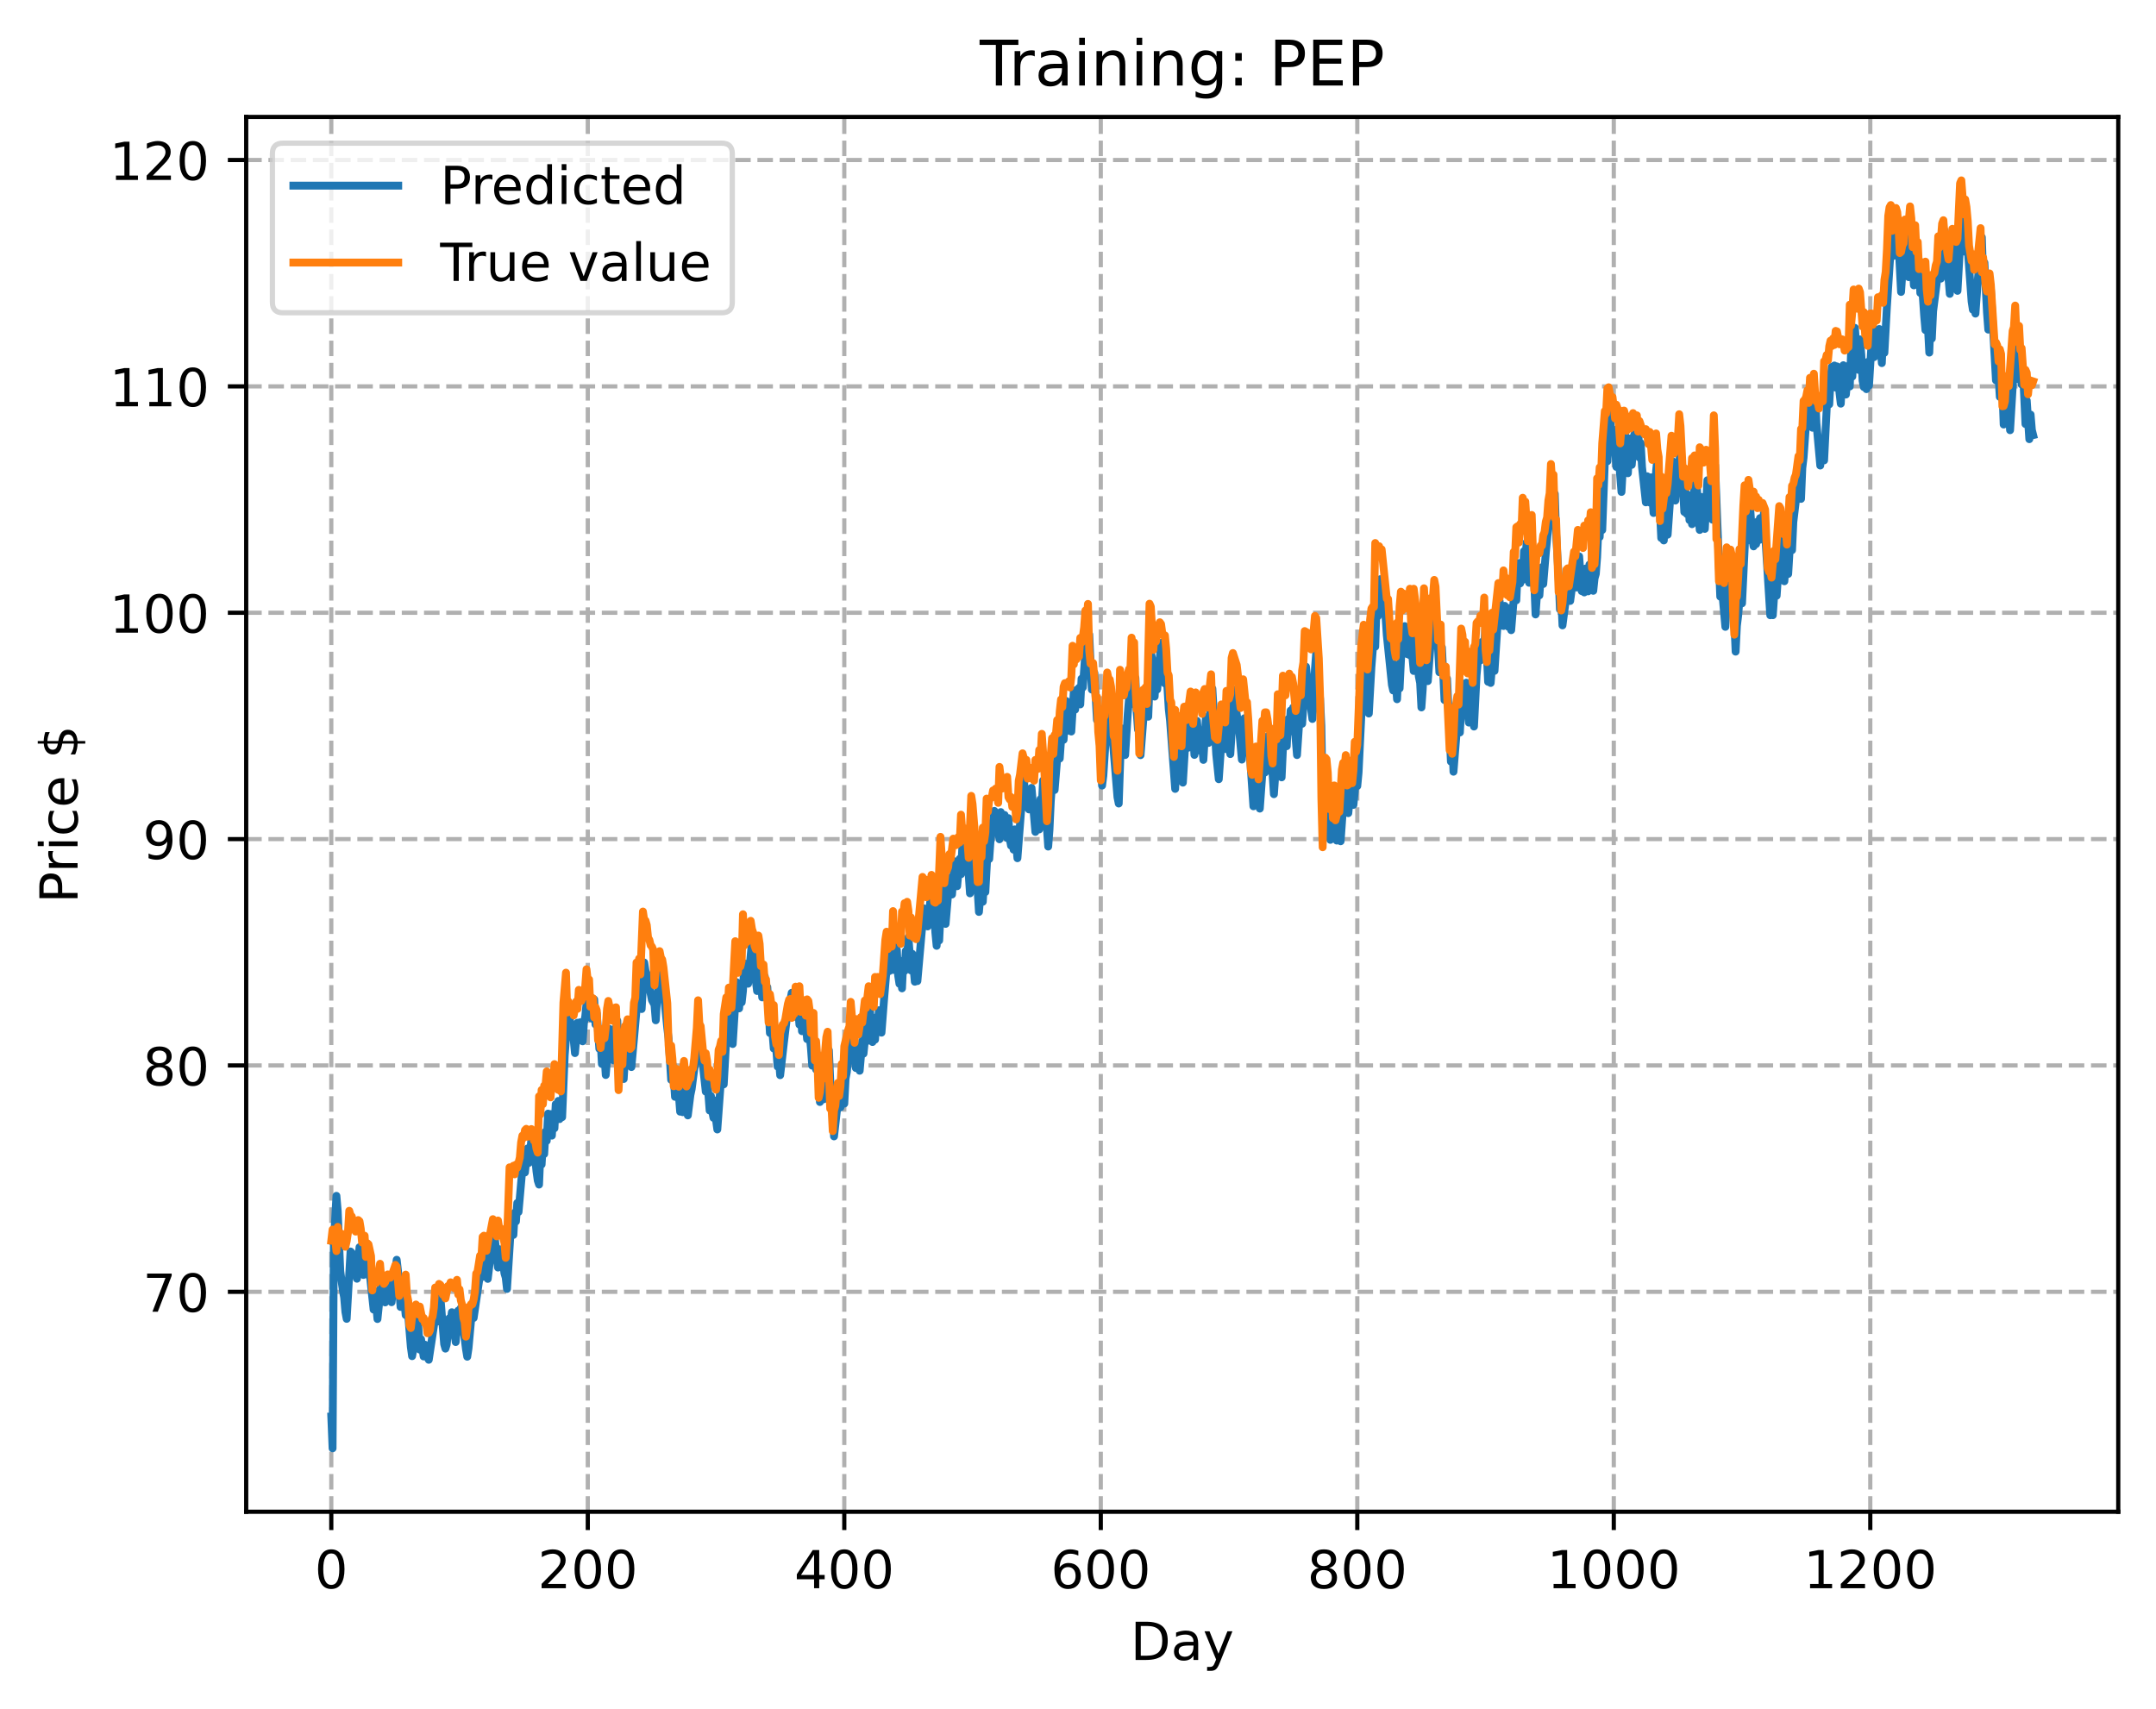 <?xml version="1.0" encoding="utf-8" standalone="no"?>
<!DOCTYPE svg PUBLIC "-//W3C//DTD SVG 1.1//EN"
  "http://www.w3.org/Graphics/SVG/1.1/DTD/svg11.dtd">
<!-- Created with matplotlib (https://matplotlib.org/) -->
<svg height="325.986pt" version="1.1" viewBox="0 0 411.286 325.986" width="411.286pt" xmlns="http://www.w3.org/2000/svg" xmlns:xlink="http://www.w3.org/1999/xlink">
 <defs>
  <style type="text/css">
*{stroke-linecap:butt;stroke-linejoin:round;}
  </style>
 </defs>
 <g id="figure_1">
  <g id="patch_1">
   <path d="M 0 325.986 
L 411.286 325.986 
L 411.286 0 
L 0 0 
z
" style="fill:#ffffff;"/>
  </g>
  <g id="axes_1">
   <g id="patch_2">
    <path d="M 46.966 288.43 
L 404.086 288.43 
L 404.086 22.318 
L 46.966 22.318 
z
" style="fill:#ffffff;"/>
   </g>
   <g id="matplotlib.axis_1">
    <g id="xtick_1">
     <g id="line2d_1">
      <path clip-path="url(#p16931aa895)" d="M 63.198 288.43 
L 63.198 22.318 
" style="fill:none;stroke:#b0b0b0;stroke-dasharray:2.96,1.28;stroke-dashoffset:0;stroke-width:0.8;"/>
     </g>
     <g id="line2d_2">
      <defs>
       <path d="M 0 0 
L 0 3.5 
" id="m7070b63716" style="stroke:#000000;stroke-width:0.8;"/>
      </defs>
      <g>
       <use style="stroke:#000000;stroke-width:0.8;" x="63.198" xlink:href="#m7070b63716" y="288.43"/>
      </g>
     </g>
     <g id="text_1">
      <!-- 0 -->
      <defs>
       <path d="M 31.781 66.406 
Q 24.172 66.406 20.328 58.906 
Q 16.5 51.422 16.5 36.375 
Q 16.5 21.391 20.328 13.891 
Q 24.172 6.391 31.781 6.391 
Q 39.453 6.391 43.281 13.891 
Q 47.125 21.391 47.125 36.375 
Q 47.125 51.422 43.281 58.906 
Q 39.453 66.406 31.781 66.406 
z
M 31.781 74.219 
Q 44.047 74.219 50.516 64.516 
Q 56.984 54.828 56.984 36.375 
Q 56.984 17.969 50.516 8.266 
Q 44.047 -1.422 31.781 -1.422 
Q 19.531 -1.422 13.062 8.266 
Q 6.594 17.969 6.594 36.375 
Q 6.594 54.828 13.062 64.516 
Q 19.531 74.219 31.781 74.219 
z
" id="DejaVuSans-48"/>
      </defs>
      <g transform="translate(60.017 303.029)scale(0.1 -0.1)">
       <use xlink:href="#DejaVuSans-48"/>
      </g>
     </g>
    </g>
    <g id="xtick_2">
     <g id="line2d_3">
      <path clip-path="url(#p16931aa895)" d="M 112.129 288.43 
L 112.129 22.318 
" style="fill:none;stroke:#b0b0b0;stroke-dasharray:2.96,1.28;stroke-dashoffset:0;stroke-width:0.8;"/>
     </g>
     <g id="line2d_4">
      <g>
       <use style="stroke:#000000;stroke-width:0.8;" x="112.129" xlink:href="#m7070b63716" y="288.43"/>
      </g>
     </g>
     <g id="text_2">
      <!-- 200 -->
      <defs>
       <path d="M 19.188 8.297 
L 53.609 8.297 
L 53.609 0 
L 7.328 0 
L 7.328 8.297 
Q 12.938 14.109 22.625 23.891 
Q 32.328 33.688 34.812 36.531 
Q 39.547 41.844 41.422 45.531 
Q 43.312 49.219 43.312 52.781 
Q 43.312 58.594 39.234 62.25 
Q 35.156 65.922 28.609 65.922 
Q 23.969 65.922 18.812 64.312 
Q 13.672 62.703 7.812 59.422 
L 7.812 69.391 
Q 13.766 71.781 18.938 73 
Q 24.125 74.219 28.422 74.219 
Q 39.75 74.219 46.484 68.547 
Q 53.219 62.891 53.219 53.422 
Q 53.219 48.922 51.531 44.891 
Q 49.859 40.875 45.406 35.406 
Q 44.188 33.984 37.641 27.219 
Q 31.109 20.453 19.188 8.297 
z
" id="DejaVuSans-50"/>
      </defs>
      <g transform="translate(102.585 303.029)scale(0.1 -0.1)">
       <use xlink:href="#DejaVuSans-50"/>
       <use x="63.623" xlink:href="#DejaVuSans-48"/>
       <use x="127.246" xlink:href="#DejaVuSans-48"/>
      </g>
     </g>
    </g>
    <g id="xtick_3">
     <g id="line2d_5">
      <path clip-path="url(#p16931aa895)" d="M 161.06 288.43 
L 161.06 22.318 
" style="fill:none;stroke:#b0b0b0;stroke-dasharray:2.96,1.28;stroke-dashoffset:0;stroke-width:0.8;"/>
     </g>
     <g id="line2d_6">
      <g>
       <use style="stroke:#000000;stroke-width:0.8;" x="161.06" xlink:href="#m7070b63716" y="288.43"/>
      </g>
     </g>
     <g id="text_3">
      <!-- 400 -->
      <defs>
       <path d="M 37.797 64.312 
L 12.891 25.391 
L 37.797 25.391 
z
M 35.203 72.906 
L 47.609 72.906 
L 47.609 25.391 
L 58.016 25.391 
L 58.016 17.188 
L 47.609 17.188 
L 47.609 0 
L 37.797 0 
L 37.797 17.188 
L 4.891 17.188 
L 4.891 26.703 
z
" id="DejaVuSans-52"/>
      </defs>
      <g transform="translate(151.516 303.029)scale(0.1 -0.1)">
       <use xlink:href="#DejaVuSans-52"/>
       <use x="63.623" xlink:href="#DejaVuSans-48"/>
       <use x="127.246" xlink:href="#DejaVuSans-48"/>
      </g>
     </g>
    </g>
    <g id="xtick_4">
     <g id="line2d_7">
      <path clip-path="url(#p16931aa895)" d="M 209.99 288.43 
L 209.99 22.318 
" style="fill:none;stroke:#b0b0b0;stroke-dasharray:2.96,1.28;stroke-dashoffset:0;stroke-width:0.8;"/>
     </g>
     <g id="line2d_8">
      <g>
       <use style="stroke:#000000;stroke-width:0.8;" x="209.99" xlink:href="#m7070b63716" y="288.43"/>
      </g>
     </g>
     <g id="text_4">
      <!-- 600 -->
      <defs>
       <path d="M 33.016 40.375 
Q 26.375 40.375 22.484 35.828 
Q 18.609 31.297 18.609 23.391 
Q 18.609 15.531 22.484 10.953 
Q 26.375 6.391 33.016 6.391 
Q 39.656 6.391 43.531 10.953 
Q 47.406 15.531 47.406 23.391 
Q 47.406 31.297 43.531 35.828 
Q 39.656 40.375 33.016 40.375 
z
M 52.594 71.297 
L 52.594 62.312 
Q 48.875 64.062 45.094 64.984 
Q 41.312 65.922 37.594 65.922 
Q 27.828 65.922 22.672 59.328 
Q 17.531 52.734 16.797 39.406 
Q 19.672 43.656 24.016 45.922 
Q 28.375 48.188 33.594 48.188 
Q 44.578 48.188 50.953 41.516 
Q 57.328 34.859 57.328 23.391 
Q 57.328 12.156 50.688 5.359 
Q 44.047 -1.422 33.016 -1.422 
Q 20.359 -1.422 13.672 8.266 
Q 6.984 17.969 6.984 36.375 
Q 6.984 53.656 15.188 63.938 
Q 23.391 74.219 37.203 74.219 
Q 40.922 74.219 44.703 73.484 
Q 48.484 72.75 52.594 71.297 
z
" id="DejaVuSans-54"/>
      </defs>
      <g transform="translate(200.446 303.029)scale(0.1 -0.1)">
       <use xlink:href="#DejaVuSans-54"/>
       <use x="63.623" xlink:href="#DejaVuSans-48"/>
       <use x="127.246" xlink:href="#DejaVuSans-48"/>
      </g>
     </g>
    </g>
    <g id="xtick_5">
     <g id="line2d_9">
      <path clip-path="url(#p16931aa895)" d="M 258.921 288.43 
L 258.921 22.318 
" style="fill:none;stroke:#b0b0b0;stroke-dasharray:2.96,1.28;stroke-dashoffset:0;stroke-width:0.8;"/>
     </g>
     <g id="line2d_10">
      <g>
       <use style="stroke:#000000;stroke-width:0.8;" x="258.921" xlink:href="#m7070b63716" y="288.43"/>
      </g>
     </g>
     <g id="text_5">
      <!-- 800 -->
      <defs>
       <path d="M 31.781 34.625 
Q 24.75 34.625 20.719 30.859 
Q 16.703 27.094 16.703 20.516 
Q 16.703 13.922 20.719 10.156 
Q 24.75 6.391 31.781 6.391 
Q 38.812 6.391 42.859 10.172 
Q 46.922 13.969 46.922 20.516 
Q 46.922 27.094 42.891 30.859 
Q 38.875 34.625 31.781 34.625 
z
M 21.922 38.812 
Q 15.578 40.375 12.031 44.719 
Q 8.5 49.078 8.5 55.328 
Q 8.5 64.062 14.719 69.141 
Q 20.953 74.219 31.781 74.219 
Q 42.672 74.219 48.875 69.141 
Q 55.078 64.062 55.078 55.328 
Q 55.078 49.078 51.531 44.719 
Q 48 40.375 41.703 38.812 
Q 48.828 37.156 52.797 32.312 
Q 56.781 27.484 56.781 20.516 
Q 56.781 9.906 50.312 4.234 
Q 43.844 -1.422 31.781 -1.422 
Q 19.734 -1.422 13.25 4.234 
Q 6.781 9.906 6.781 20.516 
Q 6.781 27.484 10.781 32.312 
Q 14.797 37.156 21.922 38.812 
z
M 18.312 54.391 
Q 18.312 48.734 21.844 45.562 
Q 25.391 42.391 31.781 42.391 
Q 38.141 42.391 41.719 45.562 
Q 45.312 48.734 45.312 54.391 
Q 45.312 60.062 41.719 63.234 
Q 38.141 66.406 31.781 66.406 
Q 25.391 66.406 21.844 63.234 
Q 18.312 60.062 18.312 54.391 
z
" id="DejaVuSans-56"/>
      </defs>
      <g transform="translate(249.377 303.029)scale(0.1 -0.1)">
       <use xlink:href="#DejaVuSans-56"/>
       <use x="63.623" xlink:href="#DejaVuSans-48"/>
       <use x="127.246" xlink:href="#DejaVuSans-48"/>
      </g>
     </g>
    </g>
    <g id="xtick_6">
     <g id="line2d_11">
      <path clip-path="url(#p16931aa895)" d="M 307.851 288.43 
L 307.851 22.318 
" style="fill:none;stroke:#b0b0b0;stroke-dasharray:2.96,1.28;stroke-dashoffset:0;stroke-width:0.8;"/>
     </g>
     <g id="line2d_12">
      <g>
       <use style="stroke:#000000;stroke-width:0.8;" x="307.851" xlink:href="#m7070b63716" y="288.43"/>
      </g>
     </g>
     <g id="text_6">
      <!-- 1000 -->
      <defs>
       <path d="M 12.406 8.297 
L 28.516 8.297 
L 28.516 63.922 
L 10.984 60.406 
L 10.984 69.391 
L 28.422 72.906 
L 38.281 72.906 
L 38.281 8.297 
L 54.391 8.297 
L 54.391 0 
L 12.406 0 
z
" id="DejaVuSans-49"/>
      </defs>
      <g transform="translate(295.126 303.029)scale(0.1 -0.1)">
       <use xlink:href="#DejaVuSans-49"/>
       <use x="63.623" xlink:href="#DejaVuSans-48"/>
       <use x="127.246" xlink:href="#DejaVuSans-48"/>
       <use x="190.869" xlink:href="#DejaVuSans-48"/>
      </g>
     </g>
    </g>
    <g id="xtick_7">
     <g id="line2d_13">
      <path clip-path="url(#p16931aa895)" d="M 356.782 288.43 
L 356.782 22.318 
" style="fill:none;stroke:#b0b0b0;stroke-dasharray:2.96,1.28;stroke-dashoffset:0;stroke-width:0.8;"/>
     </g>
     <g id="line2d_14">
      <g>
       <use style="stroke:#000000;stroke-width:0.8;" x="356.782" xlink:href="#m7070b63716" y="288.43"/>
      </g>
     </g>
     <g id="text_7">
      <!-- 1200 -->
      <g transform="translate(344.057 303.029)scale(0.1 -0.1)">
       <use xlink:href="#DejaVuSans-49"/>
       <use x="63.623" xlink:href="#DejaVuSans-50"/>
       <use x="127.246" xlink:href="#DejaVuSans-48"/>
       <use x="190.869" xlink:href="#DejaVuSans-48"/>
      </g>
     </g>
    </g>
    <g id="text_8">
     <!-- Day -->
     <defs>
      <path d="M 19.672 64.797 
L 19.672 8.109 
L 31.594 8.109 
Q 46.688 8.109 53.688 14.938 
Q 60.688 21.781 60.688 36.531 
Q 60.688 51.172 53.688 57.984 
Q 46.688 64.797 31.594 64.797 
z
M 9.812 72.906 
L 30.078 72.906 
Q 51.266 72.906 61.172 64.094 
Q 71.094 55.281 71.094 36.531 
Q 71.094 17.672 61.125 8.828 
Q 51.172 0 30.078 0 
L 9.812 0 
z
" id="DejaVuSans-68"/>
      <path d="M 34.281 27.484 
Q 23.391 27.484 19.188 25 
Q 14.984 22.516 14.984 16.5 
Q 14.984 11.719 18.141 8.906 
Q 21.297 6.109 26.703 6.109 
Q 34.188 6.109 38.703 11.406 
Q 43.219 16.703 43.219 25.484 
L 43.219 27.484 
z
M 52.203 31.203 
L 52.203 0 
L 43.219 0 
L 43.219 8.297 
Q 40.141 3.328 35.547 0.953 
Q 30.953 -1.422 24.312 -1.422 
Q 15.922 -1.422 10.953 3.297 
Q 6 8.016 6 15.922 
Q 6 25.141 12.172 29.828 
Q 18.359 34.516 30.609 34.516 
L 43.219 34.516 
L 43.219 35.406 
Q 43.219 41.609 39.141 45 
Q 35.062 48.391 27.688 48.391 
Q 23 48.391 18.547 47.266 
Q 14.109 46.141 10.016 43.891 
L 10.016 52.203 
Q 14.938 54.109 19.578 55.047 
Q 24.219 56 28.609 56 
Q 40.484 56 46.344 49.844 
Q 52.203 43.703 52.203 31.203 
z
" id="DejaVuSans-97"/>
      <path d="M 32.172 -5.078 
Q 28.375 -14.844 24.75 -17.812 
Q 21.141 -20.797 15.094 -20.797 
L 7.906 -20.797 
L 7.906 -13.281 
L 13.188 -13.281 
Q 16.891 -13.281 18.938 -11.516 
Q 21 -9.766 23.484 -3.219 
L 25.094 0.875 
L 2.984 54.688 
L 12.5 54.688 
L 29.594 11.922 
L 46.688 54.688 
L 56.203 54.688 
z
" id="DejaVuSans-121"/>
     </defs>
     <g transform="translate(215.652 316.707)scale(0.1 -0.1)">
      <use xlink:href="#DejaVuSans-68"/>
      <use x="77.002" xlink:href="#DejaVuSans-97"/>
      <use x="138.281" xlink:href="#DejaVuSans-121"/>
     </g>
    </g>
   </g>
   <g id="matplotlib.axis_2">
    <g id="ytick_1">
     <g id="line2d_15">
      <path clip-path="url(#p16931aa895)" d="M 46.966 246.474 
L 404.086 246.474 
" style="fill:none;stroke:#b0b0b0;stroke-dasharray:2.96,1.28;stroke-dashoffset:0;stroke-width:0.8;"/>
     </g>
     <g id="line2d_16">
      <defs>
       <path d="M 0 0 
L -3.5 0 
" id="mae21929d04" style="stroke:#000000;stroke-width:0.8;"/>
      </defs>
      <g>
       <use style="stroke:#000000;stroke-width:0.8;" x="46.966" xlink:href="#mae21929d04" y="246.474"/>
      </g>
     </g>
     <g id="text_9">
      <!-- 70 -->
      <defs>
       <path d="M 8.203 72.906 
L 55.078 72.906 
L 55.078 68.703 
L 28.609 0 
L 18.312 0 
L 43.219 64.594 
L 8.203 64.594 
z
" id="DejaVuSans-55"/>
      </defs>
      <g transform="translate(27.241 250.273)scale(0.1 -0.1)">
       <use xlink:href="#DejaVuSans-55"/>
       <use x="63.623" xlink:href="#DejaVuSans-48"/>
      </g>
     </g>
    </g>
    <g id="ytick_2">
     <g id="line2d_17">
      <path clip-path="url(#p16931aa895)" d="M 46.966 203.284 
L 404.086 203.284 
" style="fill:none;stroke:#b0b0b0;stroke-dasharray:2.96,1.28;stroke-dashoffset:0;stroke-width:0.8;"/>
     </g>
     <g id="line2d_18">
      <g>
       <use style="stroke:#000000;stroke-width:0.8;" x="46.966" xlink:href="#mae21929d04" y="203.284"/>
      </g>
     </g>
     <g id="text_10">
      <!-- 80 -->
      <g transform="translate(27.241 207.083)scale(0.1 -0.1)">
       <use xlink:href="#DejaVuSans-56"/>
       <use x="63.623" xlink:href="#DejaVuSans-48"/>
      </g>
     </g>
    </g>
    <g id="ytick_3">
     <g id="line2d_19">
      <path clip-path="url(#p16931aa895)" d="M 46.966 160.095 
L 404.086 160.095 
" style="fill:none;stroke:#b0b0b0;stroke-dasharray:2.96,1.28;stroke-dashoffset:0;stroke-width:0.8;"/>
     </g>
     <g id="line2d_20">
      <g>
       <use style="stroke:#000000;stroke-width:0.8;" x="46.966" xlink:href="#mae21929d04" y="160.095"/>
      </g>
     </g>
     <g id="text_11">
      <!-- 90 -->
      <defs>
       <path d="M 10.984 1.516 
L 10.984 10.5 
Q 14.703 8.734 18.5 7.812 
Q 22.312 6.891 25.984 6.891 
Q 35.75 6.891 40.891 13.453 
Q 46.047 20.016 46.781 33.406 
Q 43.953 29.203 39.594 26.953 
Q 35.25 24.703 29.984 24.703 
Q 19.047 24.703 12.672 31.312 
Q 6.297 37.938 6.297 49.422 
Q 6.297 60.641 12.938 67.422 
Q 19.578 74.219 30.609 74.219 
Q 43.266 74.219 49.922 64.516 
Q 56.594 54.828 56.594 36.375 
Q 56.594 19.141 48.406 8.859 
Q 40.234 -1.422 26.422 -1.422 
Q 22.703 -1.422 18.891 -0.688 
Q 15.094 0.047 10.984 1.516 
z
M 30.609 32.422 
Q 37.25 32.422 41.125 36.953 
Q 45.016 41.5 45.016 49.422 
Q 45.016 57.281 41.125 61.844 
Q 37.25 66.406 30.609 66.406 
Q 23.969 66.406 20.094 61.844 
Q 16.219 57.281 16.219 49.422 
Q 16.219 41.5 20.094 36.953 
Q 23.969 32.422 30.609 32.422 
z
" id="DejaVuSans-57"/>
      </defs>
      <g transform="translate(27.241 163.894)scale(0.1 -0.1)">
       <use xlink:href="#DejaVuSans-57"/>
       <use x="63.623" xlink:href="#DejaVuSans-48"/>
      </g>
     </g>
    </g>
    <g id="ytick_4">
     <g id="line2d_21">
      <path clip-path="url(#p16931aa895)" d="M 46.966 116.906 
L 404.086 116.906 
" style="fill:none;stroke:#b0b0b0;stroke-dasharray:2.96,1.28;stroke-dashoffset:0;stroke-width:0.8;"/>
     </g>
     <g id="line2d_22">
      <g>
       <use style="stroke:#000000;stroke-width:0.8;" x="46.966" xlink:href="#mae21929d04" y="116.906"/>
      </g>
     </g>
     <g id="text_12">
      <!-- 100 -->
      <g transform="translate(20.878 120.705)scale(0.1 -0.1)">
       <use xlink:href="#DejaVuSans-49"/>
       <use x="63.623" xlink:href="#DejaVuSans-48"/>
       <use x="127.246" xlink:href="#DejaVuSans-48"/>
      </g>
     </g>
    </g>
    <g id="ytick_5">
     <g id="line2d_23">
      <path clip-path="url(#p16931aa895)" d="M 46.966 73.716 
L 404.086 73.716 
" style="fill:none;stroke:#b0b0b0;stroke-dasharray:2.96,1.28;stroke-dashoffset:0;stroke-width:0.8;"/>
     </g>
     <g id="line2d_24">
      <g>
       <use style="stroke:#000000;stroke-width:0.8;" x="46.966" xlink:href="#mae21929d04" y="73.716"/>
      </g>
     </g>
     <g id="text_13">
      <!-- 110 -->
      <g transform="translate(20.878 77.516)scale(0.1 -0.1)">
       <use xlink:href="#DejaVuSans-49"/>
       <use x="63.623" xlink:href="#DejaVuSans-49"/>
       <use x="127.246" xlink:href="#DejaVuSans-48"/>
      </g>
     </g>
    </g>
    <g id="ytick_6">
     <g id="line2d_25">
      <path clip-path="url(#p16931aa895)" d="M 46.966 30.527 
L 404.086 30.527 
" style="fill:none;stroke:#b0b0b0;stroke-dasharray:2.96,1.28;stroke-dashoffset:0;stroke-width:0.8;"/>
     </g>
     <g id="line2d_26">
      <g>
       <use style="stroke:#000000;stroke-width:0.8;" x="46.966" xlink:href="#mae21929d04" y="30.527"/>
      </g>
     </g>
     <g id="text_14">
      <!-- 120 -->
      <g transform="translate(20.878 34.326)scale(0.1 -0.1)">
       <use xlink:href="#DejaVuSans-49"/>
       <use x="63.623" xlink:href="#DejaVuSans-50"/>
       <use x="127.246" xlink:href="#DejaVuSans-48"/>
      </g>
     </g>
    </g>
    <g id="text_15">
     <!-- Price $ -->
     <defs>
      <path d="M 19.672 64.797 
L 19.672 37.406 
L 32.078 37.406 
Q 38.969 37.406 42.719 40.969 
Q 46.484 44.531 46.484 51.125 
Q 46.484 57.672 42.719 61.234 
Q 38.969 64.797 32.078 64.797 
z
M 9.812 72.906 
L 32.078 72.906 
Q 44.344 72.906 50.609 67.359 
Q 56.891 61.812 56.891 51.125 
Q 56.891 40.328 50.609 34.812 
Q 44.344 29.297 32.078 29.297 
L 19.672 29.297 
L 19.672 0 
L 9.812 0 
z
" id="DejaVuSans-80"/>
      <path d="M 41.109 46.297 
Q 39.594 47.172 37.812 47.578 
Q 36.031 48 33.891 48 
Q 26.266 48 22.188 43.047 
Q 18.109 38.094 18.109 28.812 
L 18.109 0 
L 9.078 0 
L 9.078 54.688 
L 18.109 54.688 
L 18.109 46.188 
Q 20.953 51.172 25.484 53.578 
Q 30.031 56 36.531 56 
Q 37.453 56 38.578 55.875 
Q 39.703 55.766 41.062 55.516 
z
" id="DejaVuSans-114"/>
      <path d="M 9.422 54.688 
L 18.406 54.688 
L 18.406 0 
L 9.422 0 
z
M 9.422 75.984 
L 18.406 75.984 
L 18.406 64.594 
L 9.422 64.594 
z
" id="DejaVuSans-105"/>
      <path d="M 48.781 52.594 
L 48.781 44.188 
Q 44.969 46.297 41.141 47.344 
Q 37.312 48.391 33.406 48.391 
Q 24.656 48.391 19.812 42.844 
Q 14.984 37.312 14.984 27.297 
Q 14.984 17.281 19.812 11.734 
Q 24.656 6.203 33.406 6.203 
Q 37.312 6.203 41.141 7.25 
Q 44.969 8.297 48.781 10.406 
L 48.781 2.094 
Q 45.016 0.344 40.984 -0.531 
Q 36.969 -1.422 32.422 -1.422 
Q 20.062 -1.422 12.781 6.344 
Q 5.516 14.109 5.516 27.297 
Q 5.516 40.672 12.859 48.328 
Q 20.219 56 33.016 56 
Q 37.156 56 41.109 55.141 
Q 45.062 54.297 48.781 52.594 
z
" id="DejaVuSans-99"/>
      <path d="M 56.203 29.594 
L 56.203 25.203 
L 14.891 25.203 
Q 15.484 15.922 20.484 11.062 
Q 25.484 6.203 34.422 6.203 
Q 39.594 6.203 44.453 7.469 
Q 49.312 8.734 54.109 11.281 
L 54.109 2.781 
Q 49.266 0.734 44.188 -0.344 
Q 39.109 -1.422 33.891 -1.422 
Q 20.797 -1.422 13.156 6.188 
Q 5.516 13.812 5.516 26.812 
Q 5.516 40.234 12.766 48.109 
Q 20.016 56 32.328 56 
Q 43.359 56 49.781 48.891 
Q 56.203 41.797 56.203 29.594 
z
M 47.219 32.234 
Q 47.125 39.594 43.094 43.984 
Q 39.062 48.391 32.422 48.391 
Q 24.906 48.391 20.391 44.141 
Q 15.875 39.891 15.188 32.172 
z
" id="DejaVuSans-101"/>
      <path id="DejaVuSans-32"/>
      <path d="M 33.797 -14.703 
L 28.906 -14.703 
L 28.859 0 
Q 23.734 0.094 18.609 1.188 
Q 13.484 2.297 8.297 4.5 
L 8.297 13.281 
Q 13.281 10.156 18.375 8.562 
Q 23.484 6.984 28.906 6.938 
L 28.906 29.203 
Q 18.109 30.953 13.203 35.156 
Q 8.297 39.359 8.297 46.688 
Q 8.297 54.641 13.625 59.219 
Q 18.953 63.812 28.906 64.5 
L 28.906 75.984 
L 33.797 75.984 
L 33.797 64.656 
Q 38.328 64.453 42.578 63.688 
Q 46.828 62.938 50.875 61.625 
L 50.875 53.078 
Q 46.828 55.125 42.547 56.25 
Q 38.281 57.375 33.797 57.562 
L 33.797 36.719 
Q 44.875 35.016 50.094 30.609 
Q 55.328 26.219 55.328 18.609 
Q 55.328 10.359 49.781 5.594 
Q 44.234 0.828 33.797 0.094 
z
M 28.906 37.594 
L 28.906 57.625 
Q 23.25 56.984 20.266 54.391 
Q 17.281 51.812 17.281 47.516 
Q 17.281 43.312 20.031 40.969 
Q 22.797 38.625 28.906 37.594 
z
M 33.797 28.219 
L 33.797 7.078 
Q 39.984 7.906 43.141 10.594 
Q 46.297 13.281 46.297 17.672 
Q 46.297 21.969 43.281 24.5 
Q 40.281 27.047 33.797 28.219 
z
" id="DejaVuSans-36"/>
     </defs>
     <g transform="translate(14.798 172.342)rotate(-90)scale(0.1 -0.1)">
      <use xlink:href="#DejaVuSans-80"/>
      <use x="58.553" xlink:href="#DejaVuSans-114"/>
      <use x="99.666" xlink:href="#DejaVuSans-105"/>
      <use x="127.449" xlink:href="#DejaVuSans-99"/>
      <use x="182.43" xlink:href="#DejaVuSans-101"/>
      <use x="243.953" xlink:href="#DejaVuSans-32"/>
      <use x="275.74" xlink:href="#DejaVuSans-36"/>
     </g>
    </g>
   </g>
   <g id="line2d_27">
    <path clip-path="url(#p16931aa895)" d="M 63.198 270.267 
L 63.443 276.334 
L 63.688 237.193 
L 64.177 228.157 
L 64.422 231.026 
L 64.911 242.527 
L 65.4 246.173 
L 65.645 247.494 
L 65.89 250.32 
L 66.134 251.633 
L 66.868 238.78 
L 67.113 239.033 
L 67.847 242.41 
L 68.091 243.974 
L 68.581 237.949 
L 69.315 243.255 
L 69.804 239.437 
L 70.049 243.198 
L 70.293 240.818 
L 71.272 249.86 
L 71.517 246.341 
L 72.006 251.661 
L 72.74 244.583 
L 72.984 247.401 
L 73.229 246.057 
L 73.474 248.491 
L 73.718 245.262 
L 73.963 244.661 
L 74.208 243.692 
L 74.697 248.458 
L 75.431 242.269 
L 75.676 240.356 
L 75.92 242.477 
L 76.41 249.36 
L 76.654 248.082 
L 76.899 245.743 
L 77.388 250.914 
L 77.633 248.08 
L 78.367 256.952 
L 78.611 258.752 
L 78.856 257.414 
L 79.59 249.84 
L 80.079 257.503 
L 80.324 255.503 
L 80.813 258.805 
L 81.058 256.555 
L 81.303 257.53 
L 81.547 258.992 
L 81.792 259.442 
L 83.26 249.749 
L 83.505 252.121 
L 83.994 247.214 
L 84.728 256.449 
L 84.972 257.31 
L 85.217 256.51 
L 85.706 251.527 
L 85.951 252.156 
L 86.196 250.364 
L 86.93 256.056 
L 87.419 250.056 
L 87.664 250.774 
L 87.908 249.555 
L 88.153 252.448 
L 88.398 253.478 
L 88.887 257.376 
L 89.132 258.854 
L 89.376 257.235 
L 89.866 251.859 
L 90.11 249.321 
L 90.355 251.462 
L 91.823 241.452 
L 92.067 243.625 
L 92.557 238.756 
L 93.046 244.003 
L 93.535 239.984 
L 94.025 237.212 
L 94.269 235.195 
L 95.003 241.844 
L 95.248 238.341 
L 95.493 241.071 
L 95.737 239.079 
L 96.227 242.932 
L 96.471 243.748 
L 96.716 245.927 
L 97.45 234.254 
L 97.694 235.434 
L 97.939 235.618 
L 98.184 231.377 
L 98.428 233.051 
L 98.673 229.515 
L 98.918 231.233 
L 99.652 222.939 
L 99.896 220.984 
L 100.141 223.703 
L 100.63 219.12 
L 100.875 221.884 
L 101.364 217.499 
L 101.609 216.075 
L 102.343 223.486 
L 102.587 225.255 
L 102.832 226.011 
L 103.077 220.166 
L 103.321 222.184 
L 103.566 217.973 
L 103.811 220.178 
L 104.055 215.921 
L 104.3 217.664 
L 104.545 212.47 
L 104.789 215.304 
L 105.034 212.561 
L 105.279 216.672 
L 105.523 212.688 
L 105.768 215.276 
L 106.013 210.668 
L 106.257 212.401 
L 106.502 210.05 
L 106.747 213.521 
L 106.991 209.95 
L 107.236 213.152 
L 107.725 201.343 
L 107.97 198.084 
L 108.215 193.334 
L 108.459 197.437 
L 108.704 194.234 
L 108.948 197.821 
L 109.193 195.733 
L 109.682 200.926 
L 110.172 195.134 
L 110.416 198.465 
L 110.661 195.048 
L 111.15 198.679 
L 111.395 195.144 
L 111.64 193.972 
L 112.129 189.045 
L 112.374 192.453 
L 112.618 190.104 
L 112.863 194.351 
L 113.352 190.68 
L 113.597 195.46 
L 113.842 193.341 
L 114.331 200.111 
L 114.575 198.644 
L 114.82 203.01 
L 115.065 201.412 
L 115.309 201.152 
L 115.554 205.104 
L 116.288 196.315 
L 116.777 200.468 
L 117.022 202.308 
L 117.511 196.147 
L 117.756 194.737 
L 118.245 206.046 
L 118.49 203.563 
L 118.735 203.141 
L 118.979 205.869 
L 119.224 201.694 
L 119.713 197.654 
L 119.958 196.067 
L 120.447 203.592 
L 120.936 198.229 
L 121.67 189.885 
L 121.915 192.406 
L 122.16 188.845 
L 122.404 192.52 
L 122.894 183.639 
L 123.138 185.226 
L 123.383 185.819 
L 124.362 190.814 
L 124.851 191.699 
L 125.096 194.669 
L 125.34 190.619 
L 126.074 184.596 
L 126.319 188.071 
L 126.808 191.304 
L 127.297 196.169 
L 127.542 198.171 
L 128.031 206.022 
L 128.276 202.945 
L 128.521 205.511 
L 128.765 209.268 
L 129.255 205.726 
L 129.744 212.103 
L 129.989 209.53 
L 130.233 212.199 
L 130.723 206.81 
L 131.212 212.812 
L 131.701 208.937 
L 131.946 207.773 
L 132.435 204.018 
L 132.68 202.452 
L 133.414 195.385 
L 134.148 203.763 
L 134.637 208.282 
L 134.882 205.529 
L 135.371 211.882 
L 135.616 209.091 
L 135.86 211.989 
L 136.105 213.279 
L 136.35 209.962 
L 136.594 213.679 
L 136.839 215.5 
L 137.573 205.38 
L 137.818 203.642 
L 138.062 206.895 
L 138.551 198.097 
L 138.796 195.471 
L 139.041 198.485 
L 139.285 194.221 
L 139.775 199.191 
L 140.509 187.39 
L 140.998 192.398 
L 141.243 189.045 
L 141.487 191.251 
L 141.732 189.035 
L 141.977 183.8 
L 142.221 186.658 
L 142.466 184.226 
L 142.711 187.69 
L 143.445 179.657 
L 143.934 185.077 
L 144.423 189.079 
L 144.668 185.491 
L 144.912 183.893 
L 145.402 190.3 
L 145.891 186.298 
L 146.136 190.19 
L 146.38 188.342 
L 146.87 197.097 
L 147.114 193.924 
L 147.604 200.057 
L 147.848 197.228 
L 148.338 203.5 
L 148.582 201.95 
L 148.827 205.143 
L 149.561 198.748 
L 150.05 194.692 
L 151.029 189.416 
L 151.273 194.044 
L 151.518 192.422 
L 151.763 191.596 
L 152.007 189.098 
L 152.497 195.489 
L 152.741 192.359 
L 152.986 196.745 
L 153.475 192.886 
L 153.965 198.256 
L 154.209 195.022 
L 154.699 200.001 
L 154.943 203.322 
L 155.433 198.574 
L 155.677 204.043 
L 155.922 201.15 
L 156.411 210.257 
L 156.9 206.427 
L 157.145 209.734 
L 157.634 203.856 
L 158.124 200.386 
L 158.613 211.447 
L 158.858 210.951 
L 159.102 216.816 
L 159.592 212.44 
L 160.081 208.28 
L 160.326 211.292 
L 160.815 207.1 
L 161.06 210.569 
L 161.304 205.803 
L 161.549 204.509 
L 162.527 194.326 
L 163.261 203.769 
L 163.506 200.168 
L 163.995 204.294 
L 164.485 198.601 
L 164.729 201.027 
L 165.219 196.215 
L 165.463 198.599 
L 165.953 192.513 
L 166.197 196.819 
L 166.442 198.815 
L 166.687 195.512 
L 166.931 198.362 
L 167.176 194.097 
L 167.421 195.739 
L 167.665 192.741 
L 168.154 197.024 
L 168.644 190.706 
L 169.378 181.898 
L 169.622 185.291 
L 169.867 182.363 
L 170.112 181.223 
L 170.356 185.062 
L 170.601 180.473 
L 170.846 183.31 
L 171.09 181.251 
L 171.335 186.102 
L 171.58 187.706 
L 171.824 184.836 
L 172.069 188.572 
L 172.314 183.256 
L 172.558 185.26 
L 172.803 181.402 
L 173.048 182.756 
L 173.292 178.817 
L 173.782 185.151 
L 174.026 181.97 
L 174.515 187.309 
L 174.76 183.848 
L 175.005 187.187 
L 176.228 173.303 
L 176.473 176.37 
L 176.717 173.464 
L 176.962 176.754 
L 177.451 172.085 
L 177.941 169.28 
L 178.43 177.9 
L 178.675 180.458 
L 178.919 177.467 
L 179.164 179.442 
L 179.653 169.375 
L 180.142 174.501 
L 180.387 176.273 
L 180.876 170.482 
L 181.366 167.43 
L 181.61 170.665 
L 182.1 164.335 
L 182.344 167.421 
L 182.589 169.085 
L 183.078 163.844 
L 183.323 166.806 
L 183.568 161.742 
L 183.812 164.983 
L 184.057 161.657 
L 184.302 165.381 
L 184.546 163.231 
L 185.036 170.448 
L 185.525 159.257 
L 186.014 164.389 
L 186.503 169.938 
L 186.748 173.994 
L 187.237 168.098 
L 187.482 172.053 
L 187.727 167.698 
L 187.971 170.201 
L 188.461 161.124 
L 188.705 163.894 
L 188.95 160.48 
L 189.684 154.714 
L 189.929 158.467 
L 190.173 155.344 
L 190.418 158.542 
L 190.663 160.133 
L 190.907 154.937 
L 191.397 158.839 
L 191.641 155.489 
L 192.13 159.903 
L 192.375 156.1 
L 192.62 160.028 
L 192.864 161.344 
L 193.109 158.567 
L 193.354 162.11 
L 193.598 158.24 
L 194.088 163.744 
L 194.822 154.178 
L 195.311 148.78 
L 195.8 153.988 
L 196.045 150.778 
L 196.29 154.43 
L 196.534 151.109 
L 196.779 150.317 
L 197.513 158.721 
L 197.758 154.159 
L 198.002 157.092 
L 198.247 158.252 
L 198.491 152.471 
L 198.736 153.783 
L 198.981 148.914 
L 199.47 154.418 
L 199.959 161.522 
L 200.204 158.286 
L 200.449 152.864 
L 200.938 146.309 
L 201.183 150.727 
L 201.672 144.748 
L 201.917 141.65 
L 202.161 144.729 
L 202.651 137.653 
L 202.895 141.153 
L 203.385 133.733 
L 203.874 139.413 
L 204.118 136.719 
L 204.363 139.574 
L 204.852 131.825 
L 205.097 135.394 
L 205.342 131.633 
L 205.586 134.373 
L 205.831 131.235 
L 206.076 134.399 
L 206.32 129.493 
L 206.565 131.165 
L 207.299 121.12 
L 207.544 125.547 
L 207.788 121.049 
L 208.278 131.562 
L 208.522 129.383 
L 208.767 128.375 
L 209.256 137.376 
L 209.501 135.142 
L 209.99 145.296 
L 210.235 149.885 
L 210.479 147.987 
L 210.969 140.418 
L 211.458 132.674 
L 211.703 136.197 
L 212.192 140.141 
L 213.171 152.092 
L 213.415 153.311 
L 213.905 138.961 
L 214.394 143.29 
L 214.639 144.06 
L 215.128 136.234 
L 215.617 130.504 
L 215.862 134.318 
L 216.106 129.658 
L 216.351 133.032 
L 216.596 129.335 
L 216.84 135.8 
L 217.085 139.204 
L 217.33 136.711 
L 217.574 144.079 
L 218.308 134.648 
L 218.798 131.357 
L 219.042 136.748 
L 219.532 124.461 
L 219.776 125.663 
L 220.266 132.905 
L 220.51 128.274 
L 220.755 131.552 
L 221.489 122.645 
L 221.978 128.913 
L 222.223 130.405 
L 222.467 127.364 
L 222.957 135.287 
L 223.201 137.485 
L 224.18 150.518 
L 224.425 144.544 
L 224.669 148.656 
L 224.914 143.194 
L 225.159 148.084 
L 225.403 146.065 
L 225.648 149.324 
L 226.137 141.32 
L 226.382 138.657 
L 226.627 142.681 
L 227.361 135.63 
L 227.85 144.033 
L 228.339 137.54 
L 228.828 143.208 
L 229.073 139.327 
L 229.562 144.983 
L 230.052 136.837 
L 230.541 141.748 
L 230.786 136.899 
L 231.275 131.392 
L 232.009 143.896 
L 232.498 148.672 
L 232.988 141.653 
L 233.232 138.829 
L 233.477 142.586 
L 233.722 139.238 
L 233.966 142.952 
L 234.211 137.806 
L 234.7 143.877 
L 235.434 131.605 
L 235.679 134.615 
L 236.413 139.619 
L 236.902 144.927 
L 237.391 137.03 
L 237.881 142.676 
L 238.125 139.583 
L 239.104 153.836 
L 239.593 148.292 
L 239.838 146.092 
L 240.327 154.278 
L 241.061 143.975 
L 241.306 147.392 
L 241.55 142.906 
L 241.795 140.498 
L 242.284 147.071 
L 242.529 144.167 
L 243.018 151.528 
L 243.508 144.455 
L 243.752 147.961 
L 243.997 142.258 
L 244.486 148.317 
L 244.976 137.68 
L 245.465 142.372 
L 245.709 137.203 
L 245.954 139.63 
L 246.199 135.569 
L 246.443 138.431 
L 246.688 134.996 
L 247.177 141.126 
L 247.422 144.063 
L 247.911 136.764 
L 248.156 134.847 
L 248.401 138.095 
L 249.135 127.189 
L 249.624 131.711 
L 250.358 137.177 
L 250.847 127.591 
L 251.092 124.446 
L 251.826 133.438 
L 252.07 138.493 
L 252.315 152.614 
L 252.56 158.526 
L 253.049 149.877 
L 253.538 155.383 
L 253.783 160.237 
L 254.272 154.168 
L 254.517 159.771 
L 254.762 155.513 
L 255.006 160.377 
L 255.496 156.429 
L 255.74 160.509 
L 256.474 150.119 
L 256.719 154.772 
L 256.964 150.468 
L 257.208 155.144 
L 257.453 152.546 
L 257.697 151.862 
L 257.942 148.882 
L 258.187 153.569 
L 258.431 151.076 
L 258.676 147.1 
L 258.921 149.979 
L 259.165 147.394 
L 259.655 137.218 
L 260.144 128.432 
L 260.389 125.464 
L 261.123 136.137 
L 261.612 127.315 
L 262.101 121.057 
L 262.346 123.389 
L 262.591 115.71 
L 262.835 117.591 
L 263.325 110.498 
L 263.569 112.897 
L 263.814 110.379 
L 264.548 121.158 
L 265.526 130.677 
L 265.771 131.739 
L 266.016 126.708 
L 266.505 133.413 
L 266.75 128.138 
L 266.994 131.346 
L 267.484 121.12 
L 267.728 123.619 
L 267.973 119.456 
L 268.218 123.032 
L 268.462 124.801 
L 268.707 121.062 
L 268.952 125.021 
L 269.196 120.474 
L 269.441 125.378 
L 269.685 128.019 
L 269.93 122.181 
L 270.664 129.085 
L 270.909 130.302 
L 271.153 134.974 
L 271.398 131.565 
L 271.887 121.344 
L 272.132 124.649 
L 272.377 129.952 
L 273.111 119.986 
L 273.355 122.849 
L 273.845 116.979 
L 274.089 119.405 
L 274.579 128.262 
L 274.823 124.961 
L 275.068 123.528 
L 275.557 133.57 
L 276.046 129.492 
L 276.78 145.309 
L 277.025 141.2 
L 277.27 147.239 
L 278.004 138.074 
L 278.248 135.739 
L 278.493 139.754 
L 278.982 130.412 
L 279.472 135.213 
L 279.716 130.256 
L 279.961 135.463 
L 280.206 137.867 
L 280.695 131.094 
L 281.184 138.621 
L 281.673 128.869 
L 282.163 123.293 
L 282.407 126.004 
L 282.652 122.504 
L 282.897 125.667 
L 283.141 123.224 
L 283.386 119.318 
L 283.875 130.087 
L 284.12 125.897 
L 284.365 130.309 
L 284.854 124.152 
L 285.099 128.005 
L 285.588 120.498 
L 286.077 114.723 
L 286.322 119.365 
L 286.567 116.392 
L 286.811 119.437 
L 287.056 115.598 
L 287.301 119.008 
L 287.545 115.97 
L 287.79 119.619 
L 288.034 116.483 
L 288.279 120.234 
L 289.013 111.261 
L 289.258 114.542 
L 289.502 109.209 
L 289.747 107.422 
L 289.992 111.316 
L 290.236 107.339 
L 290.481 110.643 
L 290.726 105.143 
L 290.97 107.967 
L 291.215 103.488 
L 291.704 111.193 
L 291.949 107.341 
L 292.194 110.501 
L 292.438 105.283 
L 292.928 117.231 
L 293.417 110.471 
L 293.661 113.597 
L 293.906 110.042 
L 294.151 108.223 
L 294.395 111.425 
L 294.885 105.465 
L 296.108 92.591 
L 296.353 97.123 
L 296.597 94.226 
L 296.842 101.721 
L 297.331 110.097 
L 297.576 116.273 
L 297.821 113.91 
L 298.065 119.319 
L 298.555 115.561 
L 298.799 114.162 
L 299.289 109.439 
L 299.533 114.659 
L 300.512 107.362 
L 300.756 112.091 
L 301.246 106.144 
L 301.735 112.786 
L 301.98 109.735 
L 302.224 113.031 
L 302.469 108.477 
L 302.958 112.826 
L 303.203 107.716 
L 303.448 110.903 
L 303.692 105.849 
L 303.937 112.725 
L 304.182 110.366 
L 304.426 109.495 
L 304.671 106.317 
L 304.916 100.831 
L 305.16 102.458 
L 305.405 97.409 
L 305.649 101.126 
L 306.139 88.074 
L 306.383 84.747 
L 306.628 88.01 
L 307.117 78.93 
L 307.607 86.065 
L 307.851 81.989 
L 308.341 89.082 
L 308.585 84.617 
L 309.319 93.861 
L 309.809 85.184 
L 310.053 83.078 
L 310.543 90.291 
L 310.787 85.902 
L 311.032 83.652 
L 311.277 88.693 
L 311.766 82.881 
L 312.01 86.791 
L 312.5 81.726 
L 312.744 87.308 
L 312.989 84.537 
L 313.234 89.082 
L 313.968 95.847 
L 314.212 90.865 
L 314.702 95.877 
L 314.946 91.07 
L 315.436 97.875 
L 315.925 89.895 
L 316.17 87.406 
L 316.904 102.659 
L 317.148 97.81 
L 317.393 103.119 
L 317.637 99.386 
L 317.882 97.395 
L 318.127 102.017 
L 319.105 88.024 
L 319.595 95.508 
L 319.839 91.069 
L 320.084 94.079 
L 320.573 84.518 
L 321.307 97.686 
L 321.552 93.958 
L 321.797 98.077 
L 322.041 94.411 
L 322.286 99.236 
L 322.531 96.076 
L 322.775 100.01 
L 323.265 92.533 
L 323.509 89.419 
L 323.998 98.447 
L 324.243 101.111 
L 324.488 94.799 
L 324.732 97.665 
L 324.977 98.921 
L 325.222 100.911 
L 325.711 91.62 
L 325.956 95.431 
L 326.2 92.143 
L 326.69 99.159 
L 327.179 88.751 
L 328.158 113.834 
L 328.402 111.425 
L 329.136 119.6 
L 329.625 110.718 
L 329.87 116.137 
L 330.359 108.493 
L 330.604 112.994 
L 331.093 124.328 
L 331.338 119.399 
L 331.583 117.421 
L 332.072 111.103 
L 332.317 115.116 
L 333.051 99.752 
L 333.295 103.156 
L 333.785 95.719 
L 334.274 102.822 
L 334.519 104.246 
L 334.763 100.808 
L 335.008 103.805 
L 335.252 99.527 
L 335.497 103.07 
L 335.742 98.852 
L 335.986 102.918 
L 336.476 97.95 
L 337.699 117.386 
L 337.944 113.7 
L 338.188 117.378 
L 338.678 110.207 
L 338.922 113.662 
L 339.412 106.424 
L 339.656 102.98 
L 340.39 110.901 
L 340.88 104.651 
L 341.124 109.51 
L 341.613 101.187 
L 341.858 104.97 
L 342.103 99.592 
L 343.326 89.262 
L 343.571 95.186 
L 343.815 89.302 
L 344.06 87.268 
L 344.549 80.453 
L 344.794 78.644 
L 345.039 75.826 
L 345.283 80.123 
L 345.528 76.603 
L 345.773 81.614 
L 346.262 75.132 
L 346.507 80.711 
L 347.24 88.824 
L 347.485 83.933 
L 347.73 86.912 
L 347.974 87.848 
L 348.464 77.978 
L 348.708 73.65 
L 348.953 77.145 
L 349.198 72.408 
L 349.442 69.978 
L 349.687 73.882 
L 349.932 69.736 
L 350.176 73.946 
L 350.421 69.901 
L 350.91 74.964 
L 351.155 77.02 
L 351.4 72.26 
L 351.644 69.682 
L 352.134 75.276 
L 352.623 69.785 
L 352.868 73.738 
L 353.112 67.447 
L 353.357 71.849 
L 353.846 62.545 
L 354.335 68.881 
L 354.58 70.582 
L 354.825 64.748 
L 355.069 67.716 
L 355.314 72.642 
L 355.559 73.861 
L 355.803 69.19 
L 356.048 74.246 
L 356.293 69.053 
L 356.537 73.575 
L 357.027 65.486 
L 357.271 62.949 
L 357.516 68.138 
L 357.761 64.596 
L 358.005 62.893 
L 358.25 66.523 
L 358.495 62.774 
L 358.984 69.28 
L 359.228 63.766 
L 359.473 67.316 
L 359.962 58.389 
L 360.941 43.42 
L 361.186 48.831 
L 361.92 41.705 
L 362.654 55.7 
L 362.898 52.098 
L 363.388 48.023 
L 363.632 43.983 
L 364.122 52.881 
L 364.611 45.698 
L 365.1 54.446 
L 365.589 47.23 
L 365.834 53.017 
L 366.079 49.606 
L 366.323 55.893 
L 366.568 53.2 
L 367.057 60.21 
L 367.302 62.978 
L 367.547 58.067 
L 368.036 67.276 
L 368.281 60.866 
L 368.525 64.603 
L 368.77 59.363 
L 369.749 51.686 
L 369.993 48.713 
L 370.238 53.165 
L 370.727 45.99 
L 370.972 44.025 
L 371.216 50.026 
L 371.461 47.146 
L 371.706 53.105 
L 371.95 56.068 
L 372.44 49.067 
L 372.684 46.037 
L 373.174 52.98 
L 373.418 55.494 
L 374.397 38.134 
L 374.886 48.033 
L 375.131 44.042 
L 376.11 57.527 
L 376.354 59.103 
L 376.599 54.782 
L 376.844 59.836 
L 377.333 53.01 
L 378.067 45.281 
L 378.311 52.878 
L 378.556 50.11 
L 379.045 59.606 
L 379.29 62.886 
L 379.779 55.212 
L 380.758 72.569 
L 381.003 68.542 
L 381.492 75.729 
L 381.737 71.077 
L 381.981 74.039 
L 382.226 80.998 
L 382.471 78.247 
L 382.715 78.991 
L 382.96 74.023 
L 383.449 82.083 
L 384.428 65.716 
L 384.672 61.854 
L 385.162 72.402 
L 385.406 68.227 
L 385.651 73.36 
L 385.896 70.47 
L 386.385 80.909 
L 386.63 76.407 
L 387.119 83.792 
L 387.364 79.1 
L 387.608 82.037 
L 387.853 83.02 
L 387.853 83.02 
" style="fill:none;stroke:#1f77b4;stroke-linecap:square;stroke-width:1.5;"/>
   </g>
   <g id="line2d_28">
    <path clip-path="url(#p16931aa895)" d="M 63.198 236.713 
L 63.443 234.597 
L 63.688 234.683 
L 63.932 236.108 
L 64.177 238.699 
L 64.422 234.078 
L 64.666 235.763 
L 64.911 236.583 
L 65.156 235.374 
L 65.4 237.231 
L 65.645 237.274 
L 65.89 237.879 
L 66.134 236.799 
L 66.379 235.158 
L 66.623 231.012 
L 66.868 231.832 
L 67.113 232.092 
L 67.357 233.474 
L 67.602 233.992 
L 67.847 234.985 
L 68.091 233.258 
L 68.336 232.783 
L 68.581 232.999 
L 68.825 234.467 
L 69.07 237.058 
L 69.315 235.979 
L 69.559 235.763 
L 69.804 239.822 
L 70.049 237.188 
L 70.293 237.404 
L 70.783 239.65 
L 71.027 246.214 
L 71.272 242.673 
L 71.517 244.487 
L 71.761 244.789 
L 72.006 243.321 
L 72.251 242.802 
L 72.495 241.118 
L 72.74 244.098 
L 72.984 243.45 
L 73.229 244.962 
L 73.474 244.66 
L 73.963 243.148 
L 74.208 243.666 
L 74.452 243.796 
L 74.697 243.45 
L 75.431 241.334 
L 75.676 241.68 
L 76.165 247.251 
L 76.654 245.005 
L 76.899 245.178 
L 77.144 246.042 
L 77.388 243.191 
L 77.633 246.992 
L 77.878 248.201 
L 78.122 252.866 
L 78.367 253.384 
L 78.611 251.268 
L 78.856 250.879 
L 79.345 248.892 
L 79.59 250.577 
L 79.835 250.792 
L 80.079 249.281 
L 80.569 251.699 
L 80.813 251.44 
L 81.058 252.477 
L 81.303 252.606 
L 81.547 254.377 
L 81.792 254.291 
L 82.037 253.773 
L 82.281 251.743 
L 82.526 251.181 
L 82.771 249.454 
L 83.015 245.653 
L 83.26 246.474 
L 83.505 245.998 
L 83.749 244.962 
L 83.994 245.135 
L 84.239 245.567 
L 84.483 247.035 
L 84.728 247.078 
L 84.972 247.726 
L 85.462 245.351 
L 85.706 245.567 
L 85.951 244.66 
L 86.196 245.437 
L 86.685 245.783 
L 87.174 244.185 
L 87.419 246.992 
L 87.664 245.998 
L 87.908 248.072 
L 88.153 248.935 
L 88.398 251.484 
L 88.642 252.218 
L 88.887 255.025 
L 89.132 253.254 
L 89.376 249.367 
L 89.621 249.238 
L 89.866 248.806 
L 90.11 248.849 
L 90.355 247.942 
L 90.599 246.43 
L 90.844 242.975 
L 91.089 242.673 
L 91.578 239.563 
L 91.823 240.082 
L 92.067 235.979 
L 92.312 235.763 
L 92.801 238.656 
L 93.291 235.719 
L 93.535 235.201 
L 94.025 232.61 
L 94.269 234.165 
L 94.759 235.892 
L 95.003 232.869 
L 95.248 234.51 
L 95.493 234.337 
L 96.227 237.101 
L 96.471 239.995 
L 96.716 236.626 
L 97.205 222.719 
L 97.694 223.324 
L 97.939 222.417 
L 98.184 224.058 
L 98.428 222.201 
L 98.673 222.806 
L 99.162 220.862 
L 99.407 217.969 
L 99.652 216.673 
L 99.896 217.105 
L 100.141 215.636 
L 100.386 215.377 
L 100.63 216.889 
L 101.12 216.457 
L 101.364 215.42 
L 101.609 216.068 
L 101.854 217.623 
L 102.098 217.666 
L 102.343 219.178 
L 102.587 219.912 
L 102.832 209.158 
L 103.077 212.656 
L 103.321 207.949 
L 103.566 210.67 
L 103.811 207.128 
L 104.055 207.171 
L 104.3 204.407 
L 104.545 207.776 
L 104.789 205.314 
L 105.034 209.374 
L 105.279 205.444 
L 105.523 206.696 
L 105.768 203.025 
L 106.013 203.457 
L 106.257 203.327 
L 106.502 207.949 
L 106.747 203.284 
L 106.991 208.251 
L 107.481 191.321 
L 107.97 185.577 
L 108.215 193.178 
L 108.459 191.105 
L 108.704 192.444 
L 108.948 191.839 
L 109.438 193.739 
L 109.927 191.062 
L 110.172 192.487 
L 110.416 188.859 
L 110.661 189.248 
L 110.906 190.975 
L 111.15 190.327 
L 111.395 190.198 
L 111.64 188.168 
L 111.884 184.929 
L 112.129 187.131 
L 112.374 186.872 
L 112.618 192.098 
L 112.863 191.925 
L 113.108 190.457 
L 113.352 194.128 
L 113.597 192.141 
L 113.842 192.789 
L 114.086 198.447 
L 114.331 198.015 
L 114.575 199.959 
L 114.82 197.238 
L 115.065 196.244 
L 115.309 198.102 
L 115.554 196.115 
L 115.799 192.444 
L 116.043 190.975 
L 116.777 194.733 
L 117.022 194.085 
L 117.267 192.271 
L 117.511 192.185 
L 118.001 207.992 
L 118.245 202.723 
L 118.49 202.723 
L 118.735 203.112 
L 118.979 197.67 
L 119.224 195.769 
L 119.469 195.553 
L 119.713 194.474 
L 119.958 196.028 
L 120.203 200.131 
L 120.447 199.829 
L 120.936 191.321 
L 121.181 190.371 
L 121.426 183.633 
L 121.67 184.626 
L 121.915 182.899 
L 122.16 185.922 
L 122.649 173.916 
L 122.894 175.6 
L 123.138 175.643 
L 123.383 176.507 
L 123.628 178.926 
L 123.872 179.314 
L 124.117 180.351 
L 124.362 180.61 
L 124.606 181.215 
L 124.851 187.995 
L 125.096 185.145 
L 125.34 184.756 
L 125.585 183.935 
L 125.83 181.474 
L 126.074 182.726 
L 126.319 183.072 
L 126.563 184.54 
L 127.297 191.407 
L 127.542 199.354 
L 127.787 202.507 
L 128.031 199.484 
L 128.276 202.032 
L 128.521 207.258 
L 128.765 206.523 
L 129.01 203.932 
L 129.255 204.623 
L 129.499 207.344 
L 129.744 206.005 
L 129.989 206.178 
L 130.478 202.42 
L 130.967 207.301 
L 131.457 205.962 
L 131.701 205.746 
L 131.946 203.932 
L 132.191 203.846 
L 132.435 201.902 
L 132.924 196.115 
L 133.169 190.846 
L 133.414 195.424 
L 133.658 195.769 
L 134.148 200.952 
L 134.392 202.377 
L 134.637 200.952 
L 134.882 202.42 
L 135.126 205.444 
L 135.371 204.062 
L 135.616 205.185 
L 135.86 205.703 
L 136.105 204.925 
L 136.35 207.344 
L 136.594 207.906 
L 136.839 205.444 
L 137.084 200.304 
L 137.328 199.7 
L 137.573 198.577 
L 137.818 200.693 
L 138.062 193.48 
L 138.551 190.284 
L 138.796 193.048 
L 139.041 188.427 
L 139.285 188.902 
L 139.53 192.314 
L 139.775 188.816 
L 140.264 179.573 
L 140.753 185.62 
L 140.998 183.59 
L 141.243 184.411 
L 141.487 183.331 
L 141.732 174.434 
L 141.977 180.394 
L 142.221 178.019 
L 142.466 179.746 
L 142.711 178.926 
L 143.2 175.686 
L 143.445 177.241 
L 143.689 177.975 
L 143.934 180.437 
L 144.178 181.128 
L 144.423 179.012 
L 144.668 178.494 
L 144.912 180.092 
L 145.157 184.324 
L 145.646 184.022 
L 145.891 187.304 
L 146.136 186.872 
L 146.625 195.078 
L 146.87 189.68 
L 147.359 192.919 
L 147.604 191.753 
L 147.848 197.756 
L 148.093 199.268 
L 148.338 198.965 
L 148.582 201.298 
L 148.827 197.151 
L 149.316 195.467 
L 149.561 195.251 
L 149.806 194.474 
L 150.295 191.58 
L 150.539 190.716 
L 150.784 190.587 
L 151.029 194.215 
L 151.273 193.61 
L 151.518 193.437 
L 151.763 188.254 
L 152.007 189.291 
L 152.252 190.975 
L 152.497 188.168 
L 152.741 193.048 
L 152.986 193.048 
L 153.231 190.803 
L 153.475 190.932 
L 153.72 193.783 
L 153.965 190.673 
L 154.209 190.975 
L 154.454 192.789 
L 154.699 197.108 
L 154.943 194.387 
L 155.188 193.264 
L 155.433 202.334 
L 155.677 198.62 
L 155.922 201.729 
L 156.166 209.46 
L 156.411 208.381 
L 156.656 205.789 
L 156.9 205.919 
L 157.145 202.334 
L 157.39 200.693 
L 157.634 197.886 
L 157.879 196.849 
L 158.368 211.533 
L 158.613 211.145 
L 158.858 215.809 
L 159.102 211.879 
L 159.347 210.972 
L 159.592 208.121 
L 159.836 206.61 
L 160.081 209.115 
L 160.326 207.301 
L 160.57 202.982 
L 160.815 205.357 
L 161.06 199.613 
L 161.794 196.547 
L 162.038 195.813 
L 162.283 191.148 
L 162.527 193.999 
L 162.772 195.51 
L 163.017 198.965 
L 163.261 194.43 
L 163.506 194.862 
L 163.751 197.367 
L 164.24 194.042 
L 164.485 195.121 
L 164.974 190.889 
L 165.219 192.314 
L 165.708 188.168 
L 165.953 190.846 
L 166.197 191.494 
L 166.442 190.716 
L 166.687 192.098 
L 166.931 186.397 
L 167.176 188.298 
L 167.421 186.397 
L 167.665 187.65 
L 167.91 189.68 
L 168.399 186.181 
L 168.888 179.314 
L 169.133 177.759 
L 169.378 181.085 
L 169.622 179.919 
L 169.867 179.444 
L 170.112 180.61 
L 170.356 173.829 
L 170.601 178.407 
L 170.846 177.846 
L 171.09 179.228 
L 171.335 179.444 
L 171.58 177.759 
L 171.824 180.092 
L 172.069 173.916 
L 172.314 174.52 
L 172.558 172.318 
L 172.803 173.354 
L 173.048 172.058 
L 173.292 173.743 
L 173.537 178.494 
L 173.782 175.038 
L 174.271 178.882 
L 174.515 176.939 
L 174.76 179.185 
L 175.005 178.105 
L 175.983 167.308 
L 176.228 169.294 
L 176.473 167.783 
L 176.717 171.195 
L 176.962 169.769 
L 177.451 168.733 
L 177.696 166.919 
L 178.185 172.102 
L 178.43 172.231 
L 178.675 170.676 
L 178.919 171.842 
L 179.409 159.663 
L 179.898 167.048 
L 180.142 168.517 
L 180.387 166.228 
L 180.632 166.098 
L 180.876 165.45 
L 181.121 162.945 
L 181.366 163.852 
L 181.855 160.009 
L 182.344 161.261 
L 182.589 161.088 
L 182.834 159.663 
L 183.078 160.743 
L 183.323 155.431 
L 183.568 158.627 
L 183.812 157.936 
L 184.057 160.138 
L 184.302 159.706 
L 184.546 160.484 
L 184.791 163.68 
L 185.28 151.846 
L 185.525 153.401 
L 186.014 159.49 
L 186.503 168.301 
L 186.748 168.258 
L 186.993 161.434 
L 187.237 163.55 
L 187.482 157.892 
L 187.727 160.527 
L 187.971 158.842 
L 188.216 152.364 
L 188.461 154.869 
L 188.705 152.58 
L 189.195 152.105 
L 189.439 150.809 
L 189.684 152.062 
L 189.929 150.464 
L 190.173 151.241 
L 190.418 153.185 
L 190.663 146.318 
L 191.152 150.464 
L 191.397 148.952 
L 191.641 149.341 
L 191.886 149.384 
L 192.13 148.218 
L 192.375 152.105 
L 192.62 152.537 
L 192.864 152.062 
L 193.109 153.962 
L 193.354 152.364 
L 193.598 152.969 
L 193.843 156.338 
L 194.088 154.912 
L 194.332 148.995 
L 194.577 147.786 
L 195.066 143.726 
L 195.311 144.633 
L 195.556 147.441 
L 195.8 144.979 
L 196.045 148.563 
L 196.29 146.577 
L 196.534 146.49 
L 196.779 146.749 
L 197.024 148.65 
L 197.268 148.952 
L 197.513 144.979 
L 197.758 145.54 
L 198.002 146.706 
L 198.247 143.078 
L 198.491 144.676 
L 198.736 140.012 
L 199.225 147.095 
L 199.715 156.683 
L 199.959 153.573 
L 200.204 144.763 
L 200.449 143.985 
L 200.693 140.833 
L 200.938 143.856 
L 201.183 140.228 
L 201.427 140.142 
L 201.672 137.377 
L 201.917 139.839 
L 202.161 135.693 
L 202.406 133.447 
L 202.651 134.916 
L 202.895 131.029 
L 203.14 130.338 
L 203.385 130.683 
L 203.629 130.726 
L 203.874 129.992 
L 204.118 131.158 
L 204.363 129.171 
L 204.608 123.211 
L 204.852 126.753 
L 205.097 123.73 
L 205.342 125.803 
L 205.586 123.773 
L 205.831 125.284 
L 206.076 121.7 
L 206.32 122.607 
L 206.565 121.527 
L 206.81 119.713 
L 207.054 116.474 
L 207.299 118.331 
L 207.544 115.221 
L 207.788 124.161 
L 208.033 126.623 
L 208.522 126.494 
L 208.767 129.301 
L 209.012 133.404 
L 209.256 132.929 
L 209.501 139.623 
L 209.746 142.215 
L 209.99 148.909 
L 210.479 136.946 
L 210.724 136.6 
L 211.213 128.308 
L 211.458 129.474 
L 211.703 129.647 
L 211.947 131.029 
L 212.192 134.354 
L 212.437 140.401 
L 212.681 140.919 
L 213.171 147.052 
L 213.66 127.789 
L 214.149 132.367 
L 214.394 132.67 
L 214.639 131.288 
L 214.883 131.288 
L 215.128 128.61 
L 215.373 127.66 
L 215.617 128.135 
L 215.862 121.657 
L 216.106 123.255 
L 216.351 122.563 
L 216.596 131.072 
L 216.84 135.391 
L 217.085 134.052 
L 217.33 143.769 
L 217.819 133.318 
L 218.064 131.59 
L 218.308 131.547 
L 218.553 131.115 
L 218.798 134.311 
L 219.287 115.178 
L 219.532 115.74 
L 220.021 123.989 
L 220.266 119.799 
L 220.51 122.434 
L 221 119.281 
L 221.244 118.72 
L 221.489 119.065 
L 221.734 120.922 
L 221.978 121.311 
L 222.223 121.225 
L 222.467 123.816 
L 222.712 128.308 
L 222.957 128.869 
L 223.201 133.447 
L 223.446 134.009 
L 223.691 140.962 
L 223.935 144.417 
L 224.18 135.434 
L 224.425 141.437 
L 224.669 136.557 
L 224.914 142.258 
L 225.159 140.055 
L 225.403 142.387 
L 225.648 137.032 
L 225.893 134.829 
L 226.137 134.786 
L 226.382 137.377 
L 227.116 131.936 
L 227.605 138.112 
L 228.094 132.108 
L 228.584 134.052 
L 228.828 132.67 
L 229.073 133.318 
L 229.318 136.211 
L 229.562 132.065 
L 229.807 131.46 
L 230.052 132.238 
L 230.296 135.002 
L 230.541 132.022 
L 230.786 130.813 
L 231.03 128.653 
L 231.275 135.348 
L 231.764 140.703 
L 232.254 141.178 
L 232.743 136.082 
L 232.988 134.397 
L 233.232 136.686 
L 233.477 136.427 
L 233.722 137.852 
L 233.966 131.806 
L 234.455 133.318 
L 234.7 132.411 
L 234.945 125.544 
L 235.189 124.593 
L 235.923 126.882 
L 236.168 128.999 
L 236.413 133.058 
L 236.657 135.088 
L 237.147 129.603 
L 237.636 134.311 
L 237.881 133.965 
L 238.125 137.205 
L 238.615 146.922 
L 238.859 147.829 
L 239.104 146.836 
L 239.593 142.431 
L 239.838 143.942 
L 240.082 148.693 
L 240.816 137.507 
L 241.061 139.105 
L 241.306 135.909 
L 241.55 135.909 
L 241.795 137.248 
L 242.04 139.235 
L 242.284 138.889 
L 242.529 144.158 
L 242.774 145.67 
L 243.018 140.573 
L 243.263 139.969 
L 243.508 141.092 
L 243.752 132.454 
L 244.242 140.271 
L 244.486 136.125 
L 244.731 128.912 
L 244.976 129.301 
L 245.22 132.67 
L 245.465 130.294 
L 245.709 130.813 
L 245.954 128.524 
L 246.199 130.165 
L 246.443 129.128 
L 246.688 130.424 
L 247.177 135.65 
L 247.667 131.892 
L 247.911 131.46 
L 248.156 132.67 
L 248.401 127.919 
L 248.645 126.364 
L 248.89 120.404 
L 249.624 120.836 
L 249.869 122.866 
L 250.113 123.902 
L 250.603 120.231 
L 250.847 117.51 
L 251.092 117.899 
L 251.581 125.63 
L 251.826 133.102 
L 252.07 152.191 
L 252.315 161.65 
L 252.56 149.341 
L 252.804 144.547 
L 253.049 144.849 
L 253.294 147.441 
L 253.538 154.351 
L 253.783 153.012 
L 254.028 150.896 
L 254.272 156.122 
L 254.517 149.859 
L 254.762 156.51 
L 255.006 155.517 
L 255.251 153.098 
L 255.496 154.912 
L 255.985 146.836 
L 256.23 145.54 
L 256.474 146.922 
L 256.719 144.072 
L 256.964 149.859 
L 257.208 149.73 
L 257.453 149.427 
L 257.697 145.108 
L 257.942 149.427 
L 258.187 146.965 
L 258.431 141.524 
L 258.676 143.467 
L 258.921 142.128 
L 259.655 123.298 
L 260.144 119.195 
L 260.389 120.62 
L 260.633 125.889 
L 260.878 127.746 
L 261.123 124.334 
L 261.367 118.201 
L 261.612 116.128 
L 261.857 115.74 
L 262.101 115.826 
L 262.346 103.603 
L 262.591 106.411 
L 262.835 105.936 
L 263.08 104.208 
L 263.325 105.072 
L 263.569 104.813 
L 264.548 114.228 
L 264.792 114.271 
L 265.282 121.743 
L 265.526 121.959 
L 265.771 119.367 
L 266.016 123.946 
L 266.26 125.371 
L 266.505 118.806 
L 266.75 121.959 
L 266.994 115.74 
L 267.239 112.889 
L 267.484 116.474 
L 267.728 113.235 
L 268.218 114.746 
L 268.462 113.71 
L 268.707 116.215 
L 268.952 112.328 
L 269.196 119.152 
L 269.441 120.836 
L 269.685 112.328 
L 270.175 116.171 
L 270.419 120.663 
L 270.664 121.657 
L 270.909 126.494 
L 271.153 125.759 
L 271.643 112.241 
L 271.887 116.042 
L 272.132 125.975 
L 272.377 122.866 
L 272.866 114.142 
L 273.111 114.573 
L 273.355 113.969 
L 273.6 110.643 
L 273.845 111.939 
L 274.334 122.218 
L 274.579 119.281 
L 274.823 119.152 
L 275.068 127.401 
L 275.313 128.955 
L 275.802 127.185 
L 276.536 143.122 
L 276.78 135.175 
L 277.025 143.813 
L 277.27 140.789 
L 277.514 134.829 
L 277.759 134.441 
L 278.004 132.799 
L 278.248 134.441 
L 278.738 119.929 
L 278.982 121.095 
L 279.227 124.637 
L 279.472 122.434 
L 279.716 128.178 
L 279.961 128.48 
L 280.206 127.617 
L 280.45 124.334 
L 280.94 130.294 
L 281.184 123.427 
L 281.429 122.952 
L 281.673 118.849 
L 281.918 118.547 
L 282.163 118.72 
L 282.407 117.467 
L 282.652 118.892 
L 282.897 118.288 
L 283.141 114.012 
L 283.386 123.989 
L 283.631 126.321 
L 283.875 120.836 
L 284.12 124.118 
L 284.609 116.906 
L 284.854 120.145 
L 285.833 111.248 
L 286.077 114.098 
L 286.322 111.939 
L 286.567 113.321 
L 286.811 108.829 
L 287.056 111.334 
L 287.301 110.255 
L 287.545 113.58 
L 287.79 113.407 
L 288.034 113.969 
L 288.524 110.989 
L 288.768 105.288 
L 289.013 106.195 
L 289.258 100.58 
L 289.502 100.407 
L 289.747 103.517 
L 289.992 99.975 
L 290.236 101.358 
L 290.481 94.966 
L 290.726 98.334 
L 290.97 95.7 
L 291.46 103.258 
L 291.704 100.623 
L 291.949 100.839 
L 292.194 98.248 
L 292.683 112.63 
L 293.172 104.813 
L 293.417 105.676 
L 293.661 105.547 
L 293.906 104.078 
L 294.151 104.122 
L 294.395 102.092 
L 294.64 101.53 
L 294.885 99.544 
L 295.129 98.723 
L 295.374 95.484 
L 295.619 94.102 
L 295.863 88.53 
L 296.108 92.201 
L 296.353 90.56 
L 296.597 98.853 
L 296.842 99.069 
L 297.331 112.975 
L 297.576 111.162 
L 297.821 116.474 
L 298.065 115.092 
L 298.31 112.198 
L 298.555 112.198 
L 298.799 108.7 
L 299.044 108.441 
L 299.289 111.853 
L 300.267 105.245 
L 300.512 106.152 
L 301.001 101.098 
L 301.49 103.69 
L 301.735 102.956 
L 301.98 104.554 
L 302.224 100.278 
L 302.469 102.178 
L 302.714 102.351 
L 302.958 99.284 
L 303.203 100.753 
L 303.448 97.73 
L 303.692 108.354 
L 303.937 107.706 
L 304.182 107.663 
L 304.426 103.431 
L 304.671 91.251 
L 304.916 92.59 
L 305.16 89.178 
L 305.405 91.338 
L 305.649 84.557 
L 306.139 78.424 
L 306.383 78.942 
L 306.628 74.105 
L 306.873 73.889 
L 307.117 75.185 
L 307.362 77.128 
L 307.607 75.746 
L 308.096 79.849 
L 308.341 77.215 
L 308.585 77.949 
L 309.075 84.6 
L 309.564 78.381 
L 309.809 78.338 
L 310.053 79.245 
L 310.298 82.181 
L 310.787 79.504 
L 311.032 81.75 
L 311.277 81.145 
L 311.521 78.813 
L 311.766 80.281 
L 312.255 79.245 
L 312.5 82.354 
L 312.744 80.324 
L 313.478 82.527 
L 313.723 82.873 
L 313.968 81.879 
L 314.212 82.873 
L 314.457 84.73 
L 314.702 82.397 
L 315.191 87.753 
L 315.68 82.916 
L 315.925 82.7 
L 316.17 85.766 
L 316.414 87.191 
L 316.659 99.414 
L 316.904 90.906 
L 317.148 97.082 
L 317.637 93.238 
L 317.882 94.102 
L 318.127 92.417 
L 318.861 83.132 
L 319.35 86.544 
L 319.595 84.557 
L 319.839 85.032 
L 320.084 83.391 
L 320.329 79.029 
L 320.573 81.275 
L 321.063 90.949 
L 321.307 89.265 
L 321.552 91.035 
L 321.797 90.042 
L 322.041 92.849 
L 322.286 90.647 
L 322.531 91.338 
L 322.775 87.407 
L 323.02 87.321 
L 323.265 86.889 
L 323.754 91.554 
L 323.998 92.633 
L 324.243 85.334 
L 324.488 85.68 
L 324.732 86.371 
L 324.977 88.271 
L 325.222 86.371 
L 325.466 85.809 
L 325.711 87.926 
L 325.956 87.926 
L 326.2 88.271 
L 326.445 91.813 
L 326.69 86.846 
L 326.934 79.245 
L 327.179 85.593 
L 327.424 102.869 
L 327.668 103.128 
L 327.913 110.902 
L 328.158 108.916 
L 328.647 109.909 
L 328.892 111.248 
L 329.381 104.424 
L 329.625 110.298 
L 330.115 104.856 
L 330.359 105.936 
L 330.604 116.474 
L 330.849 121.095 
L 331.093 114.314 
L 331.338 113.839 
L 331.583 110.211 
L 331.827 104.769 
L 332.072 107.62 
L 332.561 96.52 
L 332.806 92.59 
L 333.051 97.6 
L 333.54 91.554 
L 334.274 96.607 
L 334.519 93.799 
L 334.763 94.922 
L 335.008 94.75 
L 335.252 96.952 
L 335.497 95.354 
L 335.742 96.909 
L 335.986 96.823 
L 336.231 95.959 
L 336.72 97.211 
L 337.21 108.397 
L 337.454 109.088 
L 337.699 108.959 
L 337.944 110.211 
L 338.433 105.072 
L 338.678 106.713 
L 339.412 96.564 
L 339.656 96.995 
L 340.146 101.876 
L 340.39 100.969 
L 340.635 100.58 
L 340.88 103.906 
L 341.369 94.836 
L 341.613 97.168 
L 341.858 92.676 
L 342.103 92.331 
L 342.347 91.122 
L 342.592 90.56 
L 343.081 87.019 
L 343.326 87.839 
L 343.571 81.836 
L 343.815 81.706 
L 344.06 76.48 
L 344.305 76.265 
L 344.549 75.703 
L 344.794 74.451 
L 345.039 76.869 
L 345.283 72.075 
L 345.528 74.882 
L 346.017 71.298 
L 346.262 75.314 
L 346.507 76.653 
L 346.751 76.74 
L 346.996 77.949 
L 347.24 75.487 
L 347.485 76.265 
L 347.73 76.567 
L 347.974 68.922 
L 348.219 68.793 
L 348.464 67.713 
L 348.708 68.75 
L 348.953 66.072 
L 349.198 64.992 
L 349.442 66.029 
L 349.687 64.56 
L 349.932 65.813 
L 350.176 63.135 
L 350.421 63.221 
L 350.91 65.683 
L 351.155 65.683 
L 351.4 64.733 
L 351.644 65.338 
L 351.889 66.892 
L 352.134 66.763 
L 352.378 64.992 
L 352.623 66.245 
L 352.868 58.125 
L 353.112 62.142 
L 353.357 59.378 
L 353.601 55.231 
L 353.846 58.082 
L 354.091 58.211 
L 354.335 58.902 
L 354.58 55.059 
L 354.825 55.75 
L 355.314 62.314 
L 355.559 59.55 
L 355.803 63.869 
L 356.048 63.826 
L 356.293 65.986 
L 356.537 60.932 
L 356.782 59.809 
L 357.027 59.809 
L 357.271 61.969 
L 357.516 61.451 
L 357.761 60.587 
L 358.005 61.148 
L 358.25 56.7 
L 358.495 57.348 
L 358.739 57.564 
L 358.984 56.311 
L 359.228 57.78 
L 359.473 53.417 
L 359.718 51.906 
L 359.962 47.544 
L 360.207 41.195 
L 360.452 39.554 
L 360.696 39.122 
L 360.941 44.045 
L 361.675 39.683 
L 361.92 40.461 
L 362.164 43.268 
L 362.409 48.278 
L 362.654 48.062 
L 362.898 46.809 
L 363.143 46.421 
L 363.388 41.886 
L 363.632 42.577 
L 363.877 44.089 
L 364.122 42.231 
L 364.366 39.381 
L 364.611 41.67 
L 364.856 47.155 
L 365.1 43.657 
L 365.345 42.966 
L 365.589 48.062 
L 365.834 46.162 
L 366.079 51.344 
L 366.323 50.005 
L 366.568 50.221 
L 367.057 51.56 
L 367.302 49.919 
L 367.547 55.275 
L 367.791 57.564 
L 368.036 53.115 
L 368.281 56.354 
L 368.525 52.424 
L 368.77 52.424 
L 369.015 52.079 
L 369.259 50.653 
L 369.504 49.919 
L 369.749 45.082 
L 369.993 47.241 
L 370.238 45.859 
L 370.483 42.663 
L 370.727 42.015 
L 370.972 45.168 
L 371.216 45.168 
L 371.461 48.148 
L 371.706 49.487 
L 371.95 46.507 
L 372.195 46.205 
L 372.44 43.657 
L 372.684 44.736 
L 372.929 45.082 
L 373.174 46.162 
L 373.418 45.6 
L 373.908 34.976 
L 374.152 34.414 
L 374.642 40.893 
L 374.886 38.042 
L 375.131 39.51 
L 375.376 42.231 
L 375.62 46.853 
L 376.11 49.79 
L 376.354 48.494 
L 376.599 51.474 
L 376.844 48.969 
L 377.088 48.494 
L 377.333 48.364 
L 377.822 43.527 
L 378.067 51.949 
L 378.311 49.142 
L 378.801 54.497 
L 379.045 55.62 
L 379.29 52.77 
L 379.535 52.165 
L 379.779 54.324 
L 380.513 65.726 
L 380.758 65.338 
L 381.003 65.899 
L 381.247 68.966 
L 381.492 66.633 
L 381.737 67.54 
L 381.981 77.517 
L 382.226 77.474 
L 382.471 76.567 
L 382.715 71.773 
L 382.96 71.989 
L 383.204 73.673 
L 383.938 63.135 
L 384.183 62.401 
L 384.428 58.298 
L 384.672 64.258 
L 384.917 65.294 
L 385.162 62.185 
L 385.406 66.763 
L 385.651 66.417 
L 386.14 73.414 
L 386.385 70.564 
L 386.63 71.125 
L 386.874 75.228 
L 387.119 72.723 
L 387.608 73.5 
L 387.853 72.766 
L 387.853 72.766 
" style="fill:none;stroke:#ff7f0e;stroke-linecap:square;stroke-width:1.5;"/>
   </g>
   <g id="patch_3">
    <path d="M 46.966 288.43 
L 46.966 22.318 
" style="fill:none;stroke:#000000;stroke-linecap:square;stroke-linejoin:miter;stroke-width:0.8;"/>
   </g>
   <g id="patch_4">
    <path d="M 404.086 288.43 
L 404.086 22.318 
" style="fill:none;stroke:#000000;stroke-linecap:square;stroke-linejoin:miter;stroke-width:0.8;"/>
   </g>
   <g id="patch_5">
    <path d="M 46.966 288.43 
L 404.086 288.43 
" style="fill:none;stroke:#000000;stroke-linecap:square;stroke-linejoin:miter;stroke-width:0.8;"/>
   </g>
   <g id="patch_6">
    <path d="M 46.966 22.318 
L 404.086 22.318 
" style="fill:none;stroke:#000000;stroke-linecap:square;stroke-linejoin:miter;stroke-width:0.8;"/>
   </g>
   <g id="text_16">
    <!-- Training: PEP -->
    <defs>
     <path d="M -0.297 72.906 
L 61.375 72.906 
L 61.375 64.594 
L 35.5 64.594 
L 35.5 0 
L 25.594 0 
L 25.594 64.594 
L -0.297 64.594 
z
" id="DejaVuSans-84"/>
     <path d="M 54.891 33.016 
L 54.891 0 
L 45.906 0 
L 45.906 32.719 
Q 45.906 40.484 42.875 44.328 
Q 39.844 48.188 33.797 48.188 
Q 26.516 48.188 22.312 43.547 
Q 18.109 38.922 18.109 30.906 
L 18.109 0 
L 9.078 0 
L 9.078 54.688 
L 18.109 54.688 
L 18.109 46.188 
Q 21.344 51.125 25.703 53.562 
Q 30.078 56 35.797 56 
Q 45.219 56 50.047 50.172 
Q 54.891 44.344 54.891 33.016 
z
" id="DejaVuSans-110"/>
     <path d="M 45.406 27.984 
Q 45.406 37.75 41.375 43.109 
Q 37.359 48.484 30.078 48.484 
Q 22.859 48.484 18.828 43.109 
Q 14.797 37.75 14.797 27.984 
Q 14.797 18.266 18.828 12.891 
Q 22.859 7.516 30.078 7.516 
Q 37.359 7.516 41.375 12.891 
Q 45.406 18.266 45.406 27.984 
z
M 54.391 6.781 
Q 54.391 -7.172 48.188 -13.984 
Q 42 -20.797 29.203 -20.797 
Q 24.469 -20.797 20.266 -20.094 
Q 16.062 -19.391 12.109 -17.922 
L 12.109 -9.188 
Q 16.062 -11.328 19.922 -12.344 
Q 23.781 -13.375 27.781 -13.375 
Q 36.625 -13.375 41.016 -8.766 
Q 45.406 -4.156 45.406 5.172 
L 45.406 9.625 
Q 42.625 4.781 38.281 2.391 
Q 33.938 0 27.875 0 
Q 17.828 0 11.672 7.656 
Q 5.516 15.328 5.516 27.984 
Q 5.516 40.672 11.672 48.328 
Q 17.828 56 27.875 56 
Q 33.938 56 38.281 53.609 
Q 42.625 51.219 45.406 46.391 
L 45.406 54.688 
L 54.391 54.688 
z
" id="DejaVuSans-103"/>
     <path d="M 11.719 12.406 
L 22.016 12.406 
L 22.016 0 
L 11.719 0 
z
M 11.719 51.703 
L 22.016 51.703 
L 22.016 39.312 
L 11.719 39.312 
z
" id="DejaVuSans-58"/>
     <path d="M 9.812 72.906 
L 55.906 72.906 
L 55.906 64.594 
L 19.672 64.594 
L 19.672 43.016 
L 54.391 43.016 
L 54.391 34.719 
L 19.672 34.719 
L 19.672 8.297 
L 56.781 8.297 
L 56.781 0 
L 9.812 0 
z
" id="DejaVuSans-69"/>
    </defs>
    <g transform="translate(186.9 16.318)scale(0.12 -0.12)">
     <use xlink:href="#DejaVuSans-84"/>
     <use x="46.334" xlink:href="#DejaVuSans-114"/>
     <use x="87.447" xlink:href="#DejaVuSans-97"/>
     <use x="148.727" xlink:href="#DejaVuSans-105"/>
     <use x="176.51" xlink:href="#DejaVuSans-110"/>
     <use x="239.889" xlink:href="#DejaVuSans-105"/>
     <use x="267.672" xlink:href="#DejaVuSans-110"/>
     <use x="331.051" xlink:href="#DejaVuSans-103"/>
     <use x="394.527" xlink:href="#DejaVuSans-58"/>
     <use x="428.219" xlink:href="#DejaVuSans-32"/>
     <use x="460.006" xlink:href="#DejaVuSans-80"/>
     <use x="520.309" xlink:href="#DejaVuSans-69"/>
     <use x="583.492" xlink:href="#DejaVuSans-80"/>
    </g>
   </g>
   <g id="legend_1">
    <g id="patch_7">
     <path d="M 53.966 59.674 
L 137.694 59.674 
Q 139.694 59.674 139.694 57.674 
L 139.694 29.318 
Q 139.694 27.318 137.694 27.318 
L 53.966 27.318 
Q 51.966 27.318 51.966 29.318 
L 51.966 57.674 
Q 51.966 59.674 53.966 59.674 
z
" style="fill:#ffffff;opacity:0.8;stroke:#cccccc;stroke-linejoin:miter;"/>
    </g>
    <g id="line2d_29">
     <path d="M 55.966 35.417 
L 75.966 35.417 
" style="fill:none;stroke:#1f77b4;stroke-linecap:square;stroke-width:1.5;"/>
    </g>
    <g id="line2d_30"/>
    <g id="text_17">
     <!-- Predicted -->
     <defs>
      <path d="M 45.406 46.391 
L 45.406 75.984 
L 54.391 75.984 
L 54.391 0 
L 45.406 0 
L 45.406 8.203 
Q 42.578 3.328 38.25 0.953 
Q 33.938 -1.422 27.875 -1.422 
Q 17.969 -1.422 11.734 6.484 
Q 5.516 14.406 5.516 27.297 
Q 5.516 40.188 11.734 48.094 
Q 17.969 56 27.875 56 
Q 33.938 56 38.25 53.625 
Q 42.578 51.266 45.406 46.391 
z
M 14.797 27.297 
Q 14.797 17.391 18.875 11.75 
Q 22.953 6.109 30.078 6.109 
Q 37.203 6.109 41.297 11.75 
Q 45.406 17.391 45.406 27.297 
Q 45.406 37.203 41.297 42.844 
Q 37.203 48.484 30.078 48.484 
Q 22.953 48.484 18.875 42.844 
Q 14.797 37.203 14.797 27.297 
z
" id="DejaVuSans-100"/>
      <path d="M 18.312 70.219 
L 18.312 54.688 
L 36.812 54.688 
L 36.812 47.703 
L 18.312 47.703 
L 18.312 18.016 
Q 18.312 11.328 20.141 9.422 
Q 21.969 7.516 27.594 7.516 
L 36.812 7.516 
L 36.812 0 
L 27.594 0 
Q 17.188 0 13.234 3.875 
Q 9.281 7.766 9.281 18.016 
L 9.281 47.703 
L 2.688 47.703 
L 2.688 54.688 
L 9.281 54.688 
L 9.281 70.219 
z
" id="DejaVuSans-116"/>
     </defs>
     <g transform="translate(83.966 38.917)scale(0.1 -0.1)">
      <use xlink:href="#DejaVuSans-80"/>
      <use x="58.553" xlink:href="#DejaVuSans-114"/>
      <use x="97.416" xlink:href="#DejaVuSans-101"/>
      <use x="158.939" xlink:href="#DejaVuSans-100"/>
      <use x="222.416" xlink:href="#DejaVuSans-105"/>
      <use x="250.199" xlink:href="#DejaVuSans-99"/>
      <use x="305.18" xlink:href="#DejaVuSans-116"/>
      <use x="344.389" xlink:href="#DejaVuSans-101"/>
      <use x="405.912" xlink:href="#DejaVuSans-100"/>
     </g>
    </g>
    <g id="line2d_31">
     <path d="M 55.966 50.095 
L 75.966 50.095 
" style="fill:none;stroke:#ff7f0e;stroke-linecap:square;stroke-width:1.5;"/>
    </g>
    <g id="line2d_32"/>
    <g id="text_18">
     <!-- True value -->
     <defs>
      <path d="M 8.5 21.578 
L 8.5 54.688 
L 17.484 54.688 
L 17.484 21.922 
Q 17.484 14.156 20.5 10.266 
Q 23.531 6.391 29.594 6.391 
Q 36.859 6.391 41.078 11.031 
Q 45.312 15.672 45.312 23.688 
L 45.312 54.688 
L 54.297 54.688 
L 54.297 0 
L 45.312 0 
L 45.312 8.406 
Q 42.047 3.422 37.719 1 
Q 33.406 -1.422 27.688 -1.422 
Q 18.266 -1.422 13.375 4.438 
Q 8.5 10.297 8.5 21.578 
z
M 31.109 56 
z
" id="DejaVuSans-117"/>
      <path d="M 2.984 54.688 
L 12.5 54.688 
L 29.594 8.797 
L 46.688 54.688 
L 56.203 54.688 
L 35.688 0 
L 23.484 0 
z
" id="DejaVuSans-118"/>
      <path d="M 9.422 75.984 
L 18.406 75.984 
L 18.406 0 
L 9.422 0 
z
" id="DejaVuSans-108"/>
     </defs>
     <g transform="translate(83.966 53.595)scale(0.1 -0.1)">
      <use xlink:href="#DejaVuSans-84"/>
      <use x="46.334" xlink:href="#DejaVuSans-114"/>
      <use x="87.447" xlink:href="#DejaVuSans-117"/>
      <use x="150.826" xlink:href="#DejaVuSans-101"/>
      <use x="212.35" xlink:href="#DejaVuSans-32"/>
      <use x="244.137" xlink:href="#DejaVuSans-118"/>
      <use x="303.316" xlink:href="#DejaVuSans-97"/>
      <use x="364.596" xlink:href="#DejaVuSans-108"/>
      <use x="392.379" xlink:href="#DejaVuSans-117"/>
      <use x="455.758" xlink:href="#DejaVuSans-101"/>
     </g>
    </g>
   </g>
  </g>
 </g>
 <defs>
  <clipPath id="p16931aa895">
   <rect height="266.112" width="357.12" x="46.966" y="22.318"/>
  </clipPath>
 </defs>
</svg>
